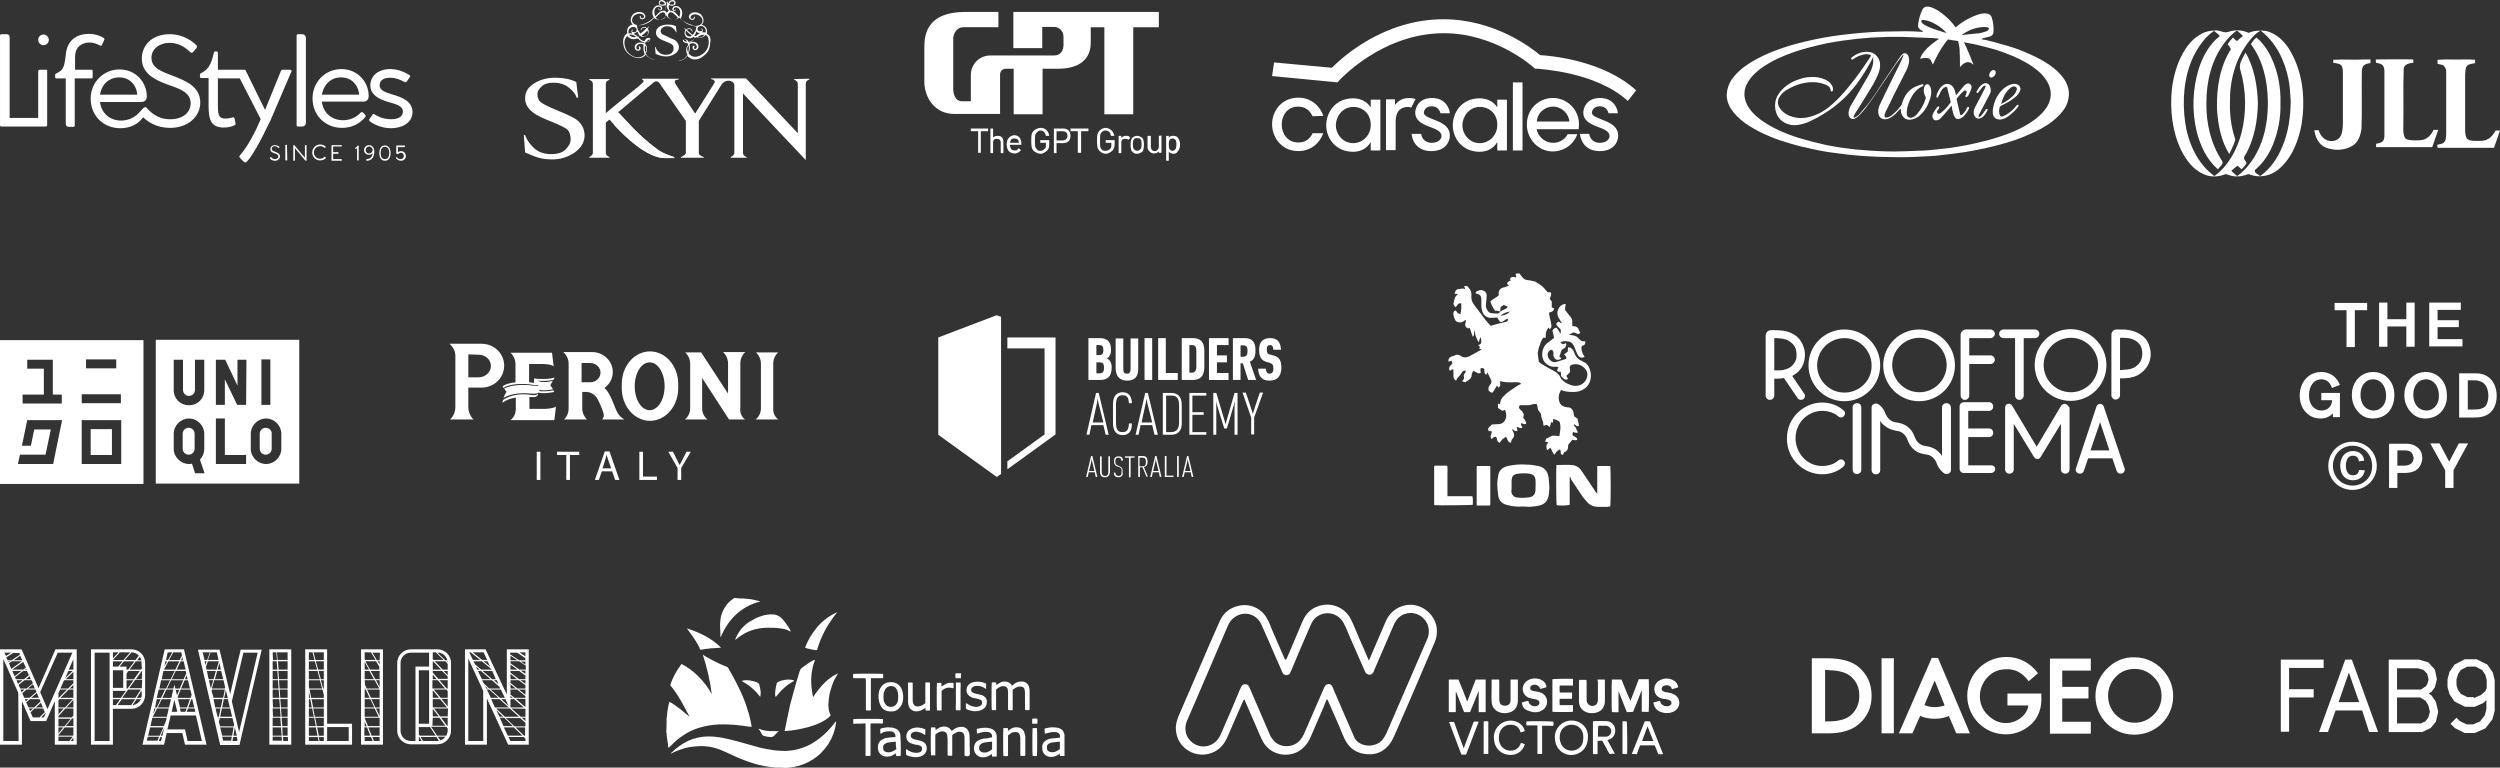 <svg xmlns="http://www.w3.org/2000/svg" viewBox="0 0 752.7 231.1" enable-background="new 0 0 752.7 231.1"><rect x="0" y="0" width="752.7" height="231.1" fill="#333333" stroke="none"/><style type="text/css">.st0{fill:#FFFFFF;}</style><path class="st0" d="M213.5 10.7c-.3-.3-.5-.5-.7-.6.1-.2.1-.4.1-.6 0-.5-.2-1.3-.9-1.7-.2-.1-.5-.3-.8-.3.2-.2.4-.4.5-.7.1-.2.1-.4.1-.7 0-.8-.4-1.4-.8-1.8-.5-.4-1.2-.6-1.8-.6-1.1 0-1.8.7-1.8 1.3s.6 1 1 1 .8-.3.8-.7c0-.3-.2-.3-.2-.3-.1 0-.1.2-.1.3.1.2-.3.4-.5.4-.3 0-.5-.3-.5-.5s.2-.5.5-.7c.2-.1.5-.2.8-.2.8 0 2.3.6 2.3 2 0 .7-.5 1.1-1 1.3s-1 .2-1.2.2c-.5 0-1.1-.1-1.9-.4-.8-.3-1.6-.9-2.5-1.8.3-.4.5-1 .5-1.7s-.3-1.4-.8-1.7c-.3-.3-.7-.4-1.1-.4-.8 0-1.1.7-1.1.9s.2.6.6.6c.4 0 .5-.3.6-.5 0-.1-.1-.2-.1-.1s-.2.4-.4.4-.3-.2-.3-.3c0-.4.3-.6.7-.6.6 0 1.3.5 1.3 1.6 0 .4-.1.9-.3 1.3l-.3-.3c-.6-.8-1.2-1.6-2.2-1.6h-.2s-.3-.2-.4-.6c-.1-.3-.1-.7 0-1.1.4.2 1.1.4 1.7 0 .7-.5.2-1.5-.5-1.5-.6 0-1.2.3-1.4 1-.1-.2-.3-.4-.3-.7-.1.3-.2.5-.3.7-.3-.7-.9-1-1.4-1-.8 0-1.2 1-.5 1.5.6.4 1.3.2 1.7 0 .1.4.1.8 0 1.1s-.4.5-.4.6h-.2c-1 0-1.6.8-2.2 1.4l-.3.3c-.2-.4-.3-.8-.3-1.3 0-1.1.7-1.6 1.3-1.6.3 0 .7.2.7.6 0 .1-.1.3-.3.3-.3 0-.4-.3-.4-.4-.1-.1-.2-.1-.1.1 0 .2.2.5.6.5.4 0 .6-.4.6-.6s-.2-.9-1.1-.9c-.4 0-.8.1-1.1.4-.4.4-.8 1-.8 1.7 0 .6.2 1.2.5 1.7-.8 1-1.7 1.5-2.5 1.8-.7.3-1.4.4-1.9.4-.2 0-.7 0-1.2-.2s-1-.6-1-1.3c0-1.4 1.4-2 2.3-2 .3 0 .6.1.8.2.3.2.5.5.5.7 0 .3-.3.5-.5.5s-.6-.2-.5-.4c0-.1.1-.3-.1-.3 0 0-.2 0-.2.3 0 .5.4.7.8.7s.9-.3.9-.9-.7-1.3-1.8-1.3c-.6 0-1.3.2-1.8.6-.4.4-.8 1-.8 1.8 0 .3.1.5.1.7.1.3.3.5.5.7-.3 0-.6.2-.8.3-.7.4-.9 1.2-.9 1.7 0 .2 0 .4.1.6-.1.1-.4.2-.7.6-.3.4-.6 1-.6 2 0 .7.2 1.7.6 2.4.4.7 1 1.3 1.7 1.7.7.4 1.4.8 2.3.8 1.4 0 2.1-.8 2.2-1.1.1.2.3.4.5.6.5.4 1.4.9 2.1 1l-.1-.1c-.1 0-.9-.2-1.6-.7-.5-.4-.8-.9-.9-1.1.2-.3.4-.8.4-1.4 0-.6-.2-1.1-.6-1.5l.1-.3s.1-.2.1-.3c.3 0 .6-.1.9-.2.3-.2.5-.4.5-.6 0-.3-.2-.4-.5-.4-.5 0-.8.3-1 .5l-.3.5c-.2 0-.5-.1-.8-.3-.5-.3-.9-.8-1.1-1.1.2-.1.4-.2.5-.3.2.1.3.3.5.3.2.1.5.1.7.1.8 0 1.5-.6 1.5-1.6 0-.4-.1-.7-.3-.9l.4-.5-.1-.1-.5.5c-.3-.3-.6-.4-.9-.4-.2 0-.5.1-.7.3s-.3.4-.3.6c0 .1.1.2.2 0 0-.1.1-.3.2-.4.2-.2.4-.3.6-.3.2 0 .5.1.7.3-.3.2-.6.5-.9.8-.2.2-.5.4-.9.7-.1-.1-.2-.2-.2-.3-.3-.4-.7-1-.7-1.3v-.1c0-.3-.1-.6-.3-.8.4 0 .8 0 1.2-.1 1.9-.4 3.4-1.6 3.5-1.8.1-.1.3-.2.4-.4.4.3.9.6 1.6.6 1.2 0 2-.6 2.3-1.3.3.7 1.1 1.3 2.3 1.3.6 0 1.2-.2 1.6-.6.2.1.3.3.4.4.2.1 1.6 1.4 3.5 1.8.6.5 1 .5 1.4.5-.2.2-.3.5-.3.8v.1c0 .3-.4.9-.7 1.3-.1.1-.2.2-.2.3-.4-.2-.7-.5-.9-.7-.3-.2-.6-.5-.9-.8.2-.2.5-.3.7-.3s.4.1.6.3c.1.1.2.3.2.4 0 .2.2.1.2 0 0-.2-.1-.5-.3-.6-.2-.2-.5-.3-.7-.3-.3 0-.6.1-.9.4l-.5-.5-.1.1.4.5c-.2.2-.3.5-.3.9 0 .9.7 1.6 1.5 1.6.2 0 .5 0 .7-.1s.3-.2.5-.3l.5.3c-.2.2-.6.7-1.1 1.1-.3.2-.7.2-.8.3-.1-.2-.2-.4-.3-.5-.1-.2-.4-.5-1-.5-.3 0-.5.2-.5.4s.2.5.5.6.6.2.9.2l.1.3s.1.2.1.3c-.4.3-.6.8-.6 1.5 0 .6.2 1.1.4 1.4-.1.2-.4.7-.9 1.1-.7.5-1.5.7-1.6.7 0 0-.1 0-.1.1.8-.1 1.7-.6 2.1-1 .2-.2.4-.4.5-.6.1.3.9 1.1 2.2 1.1.9 0 1.6-.3 2.3-.8s1.3-1.1 1.7-1.7c.4-.7.6-1.7.6-2.4.3-1.2 0-1.9-.3-2.3zm-11-10.3c.2 0 .5.2.5.5 0 .4-.4.6-.9.5-.2 0-.4-.1-.6-.2.2-.7.8-.8 1-.8zm-3 1c-.5.1-.9-.2-.9-.5s.3-.5.5-.5.8.1 1.1.8c-.3.1-.5.2-.7.2zm-4.3 10.6c.2-.1.3-.1.4-.1.2 0 .2.3-.1.5-.2.2-.5.2-.9.2.2-.3.4-.5.6-.6zm-.3-2.8c.1.2.2.4.2.6 0 .7-.5 1.2-1.1 1.2-.3 0-.6-.1-.8-.3.6-.4 1.2-.9 1.7-1.5zm-.7 4.5c.4.4.4.9.4 1.1 0 .2-.1.6-.3 1-.1-.3-.2-.8-.2-1.4 0-.1.1-.4.1-.7zm-1.8-1.8c.2.2.5.5 1 .7.2.1.5.2.7.2-.1.2-.1.3-.1.3-.3-.2-.7-.3-1.2-.3-1.1 0-1.7.7-1.7 1.4 0 .3.1.6.3.8s.5.3.7.3c.5 0 .8-.4.8-.8s-.5-.7-.6-.5.1.2.1.4c0 .1.1.2 0 .4-.2.2-.5.2-.7-.1-.1-.1-.1-.3-.1-.4 0-.5.4-1.1 1.3-1.1.2 0 .4 0 .5.1.1 0 .3.1.4.2-.1.2-.1.6-.1 1.1 0 .8.4 1.6.4 1.7-.2.3-.5.6-1 .8-.3.1-.6.2-1 .2-1 0-2.2-.6-3.1-1.6-.6-.7-1-1.8-1-2.8 0-.5.1-1 .4-1.5.1-.2.3-.4.5-.5.5.6 1.2.9 1.9.9.3 0 .7-.1 1-.2.3 0 .6.2.6.3zm-3-1.4l.4-.1c.7 0 1.2.3 1.7.7-.2.1-.4.1-.6.1-.3 0-.6-.1-.8-.2-.3-.1-.5-.3-.7-.5zm2.5-1c0 .1 0 .1.1.2.1.3.3.7.6 1.1-.2.1-.4.2-.5.3-.2-.2-.5-.5-1-.7-.5-.3-1-.4-1.3-.4-.2 0-.4 0-.5.1 0-.2-.1-.3-.1-.4 0-.9.7-1.6 1.5-1.6.3 0 .5.1.6.2.3.2.4.5.4.7s-.1.4-.2.5c-.2.2-.4.2-.6.2-.3 0-.4-.1-.5-.1-.1-.1-.1-.2-.1-.2 0-.1 0-.2.1-.2 0 0 .2 0 .2-.2 0 0 0-.1-.1-.1s-.4.2-.4.6c0 .2.1.4.3.6.2.1.4.2.5.2.1-.4.7-.5 1-.8zm8-3.9c-.3.1-.6.3-1.1.3-.6 0-1.1-.2-1.4-.6.5-.5 1-1 1.4-1.3.3-.2.6-.3.8-.3s.4.1.5.2c.2.2.3.5.3.8.1.2 0 .6-.5.9zm.9-1.7c-.2-.4-.5-.6-.8-.7.1-.1.6-.4.6-1.4 0-.2 0-.4-.1-.6.1-.2.2-.3.2-.5 0 .1.1.3.2.5l-.1.6c0 1 .5 1.3.6 1.4-.1.1-.5.3-.6.7zm2 2c-.5 0-.8-.2-1.1-.3-.5-.3-.6-.7-.6-.9 0-.3.1-.5.3-.8.1-.1.3-.2.5-.2s.5 0 .8.3c.5.4 1 .9 1.4 1.3-.2.4-.7.6-1.3.6zm4.7 5.1c-.5 0-1.1-.5-1.1-1.2 0-.2.1-.4.2-.6.5.6 1.1 1.1 1.7 1.5-.2.2-.5.3-.8.3zm-1.5 1.3c-.2-.2-.3-.4-.1-.5.1 0 .2 0 .4.1s.4.3.5.6c-.2.1-.6 0-.8-.2zm3-1.5c.3-.3.5-.8.6-1.1 0-.1 0-.2.1-.2.3.4.9.5 1.1.5.1 0 .3 0 .5-.2.2-.1.3-.4.3-.6 0-.4-.3-.6-.4-.6-.1 0-.1.1-.1.1 0 .1.1.1.2.2l.1.2s0 .2-.1.2-.2.1-.5.1c-.2 0-.4 0-.6-.2-.1-.2-.2-.4-.2-.5 0-.2.1-.5.4-.7.2-.1.4-.2.6-.2.8 0 1.5.7 1.5 1.6 0 .1 0 .3-.1.4l-.5-.1c-.3 0-.8.1-1.3.4-.4.2-.8.5-1 .7-.2.1-.4 0-.6 0zm3.1-.3c-.1.2-.4.4-.7.6-.2.1-.5.2-.8.2-.2 0-.4 0-.6-.1.5-.4 1.1-.7 1.7-.7.2-.1.3-.1.4 0zm-4.9 5.3c-.2-.4-.3-.8-.3-1s0-.7.4-1.1c.1.3.1.6.1.8 0 .5-.1 1-.2 1.3zm5.2-.3c-.9 1-2.1 1.6-3.1 1.6-.4 0-.7-.1-1-.2-.4-.2-.7-.5-1-.8 0-.1.4-.9.4-1.7 0-.5-.1-.8-.1-1.1l.4-.2c.1 0 .3-.1.5-.1.9 0 1.3.6 1.3 1.1 0 .2-.1.3-.1.4-.2.3-.5.3-.7.1-.1-.1-.1-.3 0-.4.1-.1.2-.2.1-.4s-.6 0-.6.5.4.8.8.8c.2 0 .5-.1.7-.3s.3-.5.3-.8c0-.7-.6-1.4-1.7-1.4-.4 0-.8.1-1.2.3l-.1-.3c.2 0 .5-.1.7-.2.4-.2.8-.5 1-.7.1-.1.3-.3.6-.5.3.1.7.2 1 .2.7 0 1.4-.3 1.9-.9.2.1.3.3.5.5.3.5.4 1.1.4 1.5 0 1.3-.4 2.3-1 3zm-9.3-3.5c-.4-.2-1-.4-1.8-.8-.9-.4-1.5-.7-1.9-.9-.3-.2-.5-.6-.5-1s.2-.6.5-.9c.3-.3.8-.5 1.4-.5.7 0 1.4.2 1.8.6.5.4.8.7.9 1.2h.2l-.2-1.8c-.7-.4-1.5-.5-2.5-.5-.9 0-1.7.2-2.4.6-.7.4-1.1 1-1.1 1.8 0 .6.2 1 .6 1.4.4.4 1 .8 1.9 1.1 1.2.5 2 .8 2.3 1.1.4.2.5.7.5 1.3 0 .5-.2.8-.5 1.2-.4.4-1 .6-1.8.6s-1.5-.2-2-.7c-.5-.4-.9-.9-1.1-1.6l-.2-.1.2 2.1c.6.3 1.2.5 1.6.6.4.1 1 .2 1.6.2 1 0 1.8-.3 2.6-.8s1.2-1.2 1.2-2c0-.6-.2-1.1-.5-1.4-.1-.3-.5-.6-.8-.8z"/><path id="SVGID_1_" class="st0" d="M243.7 23.7v.2c-.7.3-1.1.6-1.1 1.3v23c-1.4-1.5-3-3.2-4.7-5-1.8-1.8-4.6-4.9-8.6-9.1-4-4.3-5.6-5.9-5.6-6v17.9c0 .7.4 1 1.1 1.3v.2h-4.8v-.2c.7-.4 1.1-.7 1.1-1.3v-20.3c0-.2-.1-.6-.4-.9l-.1-.1c-.3-.2-.7-.4-1.3-.4-1.1 0-1.7.7-2 1.1l-.2.3-6.7 10.7v9.6c0 .6.5.9 1.5 1.3v.2h-6.9v-.2c1-.5 1.5-.8 1.5-1.3v-9.6l-7.7-11c-.2-.3-.5-.9-1.2-.9-.5 0-.8.3-1.5.9l-1.1.9-8.9 7.5c1.4 1.3 5.5 6.5 11.7 11.1 1.8 1.4 5.2 2.4 5.2 2.4v.3h-2.8c-7.1 0-16.5-11.4-16.5-11.4l-.2-.2-.5.4-.6.5v9.1c0 .7.4.9 1.1 1.3v.2h-6.1v-.2c.7-.4 1.1-.7 1.1-1.3v-20.7c0-.7-.4-1-1.1-1.3v-.2h6.1v.2c-.8.4-1.1.6-1.1 1.3v8.8c.1-.1.2-.1.2-.2 2.4-2.1 7-5.7 9.8-8 .8-.7 1.2-1.1 1.3-1.2.2-.4 0-.6-.4-.8v-.2h11.1v.2c-.7.1-1 .2-1.2.4-.1.2 0 .7.5 1.5l5.6 8.4 5.6-8.9c.5-.8.4-1.2-.8-1.5v-.2h10.5l15.6 16.5v-14.8c0-.7-.4-1-1.1-1.3v-.2l4.6-.1z"/><path class="st0" d="M174.8 37.2c.7.9 1.2 2.1 1.2 3.6 0 2.1-1.1 3.8-3.1 5.2-2 1.3-4.1 2-6.6 2-1.6 0-3-.2-4.1-.5s-2.5-.9-4.1-1.6l-.4-5.3.4.1c.6 1.6 1.5 2.8 2.8 4 1.3 1.1 2.9 1.7 5 1.7s3.6-.5 4.5-1.5 1.4-1.8 1.4-3c0-1.5-.5-2.7-1.4-3.2-.9-.6-2.9-1.5-5.9-2.7-2.2-.9-3.8-1.8-4.8-2.8s-1.6-2.2-1.6-3.6c0-2 1-3.5 2.9-4.6 1.8-1.1 3.9-1.6 6.2-1.6 2.4 0 4.6.4 6.3 1.3l.6 4.7h-.5c-.3-1.1-1.1-2-2.3-3s-2.8-1.5-4.7-1.5c-1.6 0-2.8.4-3.6 1.2-.8.8-1.2 1.4-1.2 2.3 0 1 .4 2 1.2 2.5.8.6 2.3 1.3 4.7 2.3 2 .8 3.5 1.5 4.5 2s1.9 1.1 2.6 2zm11.3-3.4c1.4 1.3 5.5 6.5 11.7 11.1 1.8 1.4 5.2 2.4 5.2 2.4v.3h-2.8c-5.5 0-12.4-6.8-15.2-9.9-.8-.9 1.1-3.9 1.1-3.9zm165.8 9.6c0-1 .2-1.7 1.1-1.7 1 0 1.2.8 1.2 1.7 0 1-.2 2-1.2 2s-1.1-1-1.1-2m0-1.9v-.6h-.8v7.5h.8v-2.7c.4.4 1 .6 1.4.6.6 0 1-.2 1.2-.6.6-.6.8-1.4.8-2.2 0-.6-.2-1.6-.8-2.2-.2-.2-.6-.4-1.2-.4-.5 0-1.1 0-1.4.6zm-3-.6v3.2c0 .8-.6 1.4-1.2 1.4-.8 0-1.2-.6-1.2-1.4v-3.2h-1v3.3c0 .6.2 1.1.6 1.4.4.4.8.6 1.4.6.5 0 1-.2 1.4-.6v.4h.8v-5.2l-.8.1zm-7.4 4.1c-.4-.4-.4-1-.4-1.6s0-1.2.4-1.6c.2-.2.6-.2.8-.2.4 0 .8 0 1 .2.4.4.4 1 .4 1.6s0 1.2-.4 1.6c-.2.2-.6.4-1 .4-.2 0-.5-.1-.8-.4zm-.6-3.5c-.5.6-.5 1.4-.5 2 0 .8 0 1.6.5 2.2.5.4.8.6 1.4.6.5 0 1.1-.2 1.6-.6.5-.6.5-1.4.5-2.2 0-.6 0-1.4-.5-2-.5-.4-1.1-.6-1.6-.6s-.9.2-1.4.6zm-1.9-.6c-.5 0-1 .2-1.4.6v-.6h-.8v5.2h.8v-3.2c0-.8.4-1.1 1.2-1.1.4 0 .6 0 .8.2v.2l.8-.8h-.2c-.3-.5-.6-.5-1.2-.5zm-7.9-1.6c-.8.8-.8 1.4-.8 3s0 2.4.8 3.2c.4.4 1.2.8 1.8.8.8 0 1.5-.5 2.1-1 .4-.5.6-1.1.6-2v-1.1h-2.7v.8h1.7v.6c0 .6 0 1-.4 1.2-.2.4-.8.6-1.4.6-.5 0-.8 0-1.2-.5-.4-.4-.4-1-.4-2.6 0-1.4 0-2 .4-2.4s.8-.6 1.2-.6c1 0 1.5.6 1.7 1.6h1c-.2-1.4-1.4-2.4-2.7-2.4-.5 0-1.4.4-1.7.8zm-8.8-.6v.8h2.2v6.5h1v-6.5h2.2v-.8h-5.4zm-2.5.8c1 0 1.6.4 1.6 1.4 0 .8-.6 1.4-1.6 1.4h-1.7v-2.7c.1-.1 1.7-.1 1.7-.1zm-2.5-.8v7.4h.8v-3h2c1.4 0 2.2-.8 2.2-2.2s-.8-2.2-2.2-2.2h-2.8zm-6 .6c-.8.8-.8 1.4-.8 3s0 2.4.8 3.2c.6.4 1.2.8 2 .8s1.4-.5 2-1c.5-.5.6-1.1.6-2v-1.1h-2.7v.8h1.7v.6c0 .6 0 1-.4 1.2-.2.4-.8.6-1.2.6-.5 0-1 0-1.1-.5-.6-.4-.6-1-.6-2.6 0-1.4 0-2 .6-2.4.2-.4.6-.6 1.1-.6.8 0 1.4.6 1.6 1.6h1c-.2-1.4-1.1-2.4-2.6-2.4-.8 0-1.4.4-2 .8zm-6.9 2.9c0-.4.6-.5 1-.5.6 0 1 .2 1.2.5 0 .2.2.5.2.8h-2.6c-.1-.3-.1-.5.2-.8zm-1.3 1.2c0 1.8.8 2.8 2.4 2.8 1 0 1.4-.5 1.7-.8l.2-.2-.6-.5h-.2c-.4.5-.5.6-1.1.6-1 0-1.4-.6-1.4-1.7h3.4v-.5c0-1.4-.8-2.4-2.2-2.4-1.3.2-2.2 1.1-2.2 2.7zm-4.9-4.7v7.4h.8v-3.2c0-.8.4-1.1 1.1-1.1.8 0 1.2.4 1.2 1.1v3.2h.8v-3.2c0-1.4-.5-2-1.7-2-.6 0-1 .2-1.4.4v-2.6h-.8zm-5.9 0v.8h2.2v6.5h.8v-6.5h2.2v-.8h-5.2zm0-16.1c0-3.3 2.6-5.9 5.9-5.9h19.2c2 0 2.8-1.6 2.8-3.2v-2.4c0-2-1.6-3-2.8-3h-3.6v6.4h-8.7v-10.9h43.8v4.6h-7.7v26.2h-8.7v-26.2h-4.1v4.6c0 4.9-3.2 7.9-9.9 7.9h-4.6v13.7h-8.7v-13.7h-2.4c-1 0-1.7.8-1.7 1.7v11.9h-13.9c-5.7 0-8.9-4.9-8.9-9.7v-10.5c0-4.2 1.2-10.5 12.3-10.5h10v4.6h-10.5c-2.4 0-3.1 2.4-3.1 3.4v15.3c0 1 .4 3.6 2.7 3.6h2.6v-7.9zm-210.9 24.7c.1-.1.1-.1.2 0 .2.2.5.6 1.2.6s1-.4 1-.8c0-.6-.6-.8-1.1-.9-.8-.3-1.3-.6-1.3-1.3 0-.6.5-1.2 1.4-1.2.7 0 1.2.4 1.3.5.1.1.1.1 0 .2l-.1.1s-.1.1-.2 0c-.2-.1-.5-.5-1.1-.5-.5 0-.9.3-.9.8s.4.7 1.1.9c.7.3 1.4.6 1.4 1.4 0 .7-.6 1.3-1.5 1.3s-1.4-.5-1.5-.7c0 0-.1-.1 0-.1l.1-.3zm5-3.7l.1 4.6s0 .1-.1.1h-.4s-.1 0-.1-.1v-4.5s0-.1.1-.1h.4zm5.9.1v4.6s0 .1-.1.1h-.1c-.1 0-.2-.1-.3-.2l-3-3.6v3.7s0 .1-.1.1h-.3s-.1 0-.1-.1v-4.5s0-.1.1-.1h.2s.1 0 .1.1l3.1 3.7v-3.7s0-.1.1-.1h.4zm5.8 3.9c-.4.4-1 .7-1.7.7-1.3 0-2.4-1-2.4-2.4 0-1.3 1.1-2.4 2.4-2.4.7 0 1.3.3 1.7.7.1.1.1.1 0 .1l-.3.2h-.1c-.2-.2-.7-.5-1.3-.5-1.2 0-1.9 1-1.9 1.9s.7 1.9 1.9 1.9c.6 0 1-.3 1.3-.6 0 0 .1-.1.1 0l.3.2v.2zm2.2-3.5v1.7h1.5c.1 0 .1 0 .1.1v.3c0 .1 0 .1-.1.1h-1.5v1.6h2.5c.1 0 .1 0 .1.1v.3c0 .1 0 .1-.1.1h-2.9s-.1 0-.1-.1v-4.5s0-.1.1-.1h2.9c.1 0 .1 0 .1.1v.2c0 .1 0 .1-.1.1h-2.5zm7.7-.3v4.4s0 .1-.1.1h-.3c-.1 0-.1 0-.1-.1v-3.5l-.5.1h-.1v-.2s0-.1.1-.1c.3-.1.5-.4.6-.6h.1l.3-.1zm1.6 1.4c0-.8.6-1.5 1.5-1.5 1 0 1.6.8 1.6 2 0 1.4-.7 2.7-2.3 2.7-.1 0-.1 0-.1-.1v-.3s0-.1.1-.1c1.4 0 1.8-1.2 1.8-1.9-.2.4-.6.6-1.1.6-.9 0-1.5-.6-1.5-1.4zm.5 0c0 .6.4 1 1 1s1.1-.5 1.1-1c0-.6-.5-1.1-1-1.1-.7 0-1.1.5-1.1 1.1zm4.1.9c0-1.3.5-2.3 1.7-2.3s1.7 1.1 1.7 2.3c0 1.3-.5 2.3-1.7 2.3s-1.7-1.1-1.7-2.3zm3 0c0-1-.3-1.9-1.3-1.9s-1.3.9-1.3 1.9.3 1.8 1.3 1.8 1.3-.9 1.3-1.8zm3.6-.6c.8 0 1.4.7 1.4 1.5s-.6 1.4-1.5 1.4c-.6 0-1.1-.3-1.5-.8v-.1l.2-.2h.1c.2.4.6.6 1.1.6.6 0 1-.5 1-.9 0-.6-.4-1-.9-1-.4 0-.6.2-.9.4l-.4-.1s-.1 0-.1-.1v-2.3c0-.1 0-.1.1-.1h2.4c.1 0 .1 0 .1.1v.3c0 .1 0 .1-.1.1h-2v1.6c.2-.3.6-.4 1-.4zm-68.8-22.7c-3.8-1.4-6.4-2.5-6.4-5.4 0-2.6 2.3-4.5 5.5-4.5 3.3 0 5.3 2 6.2 2.8.3.3.7.2.9-.1l1-1.2c.2-.3.1-.6-.2-.9-.8-.8-3.6-3.2-7.9-3.2-5.7 0-8.4 3.7-8.4 7.3 0 4.1 3.1 6.2 7.9 7.9 3 1.1 6.8 2.1 6.8 5.6 0 2.5-2 4.8-6.2 4.8-4 0-6.1-2.4-7.1-3.5-.3-.2-.6-.2-.9.1l-1.4 1.5c-1.3 1.4-3.2 2.3-5.3 2.3-3.5 0-6-2.3-6.4-5.6h12.4c1 0 1.7-.5 1.7-1.7 0-4.2-3.3-8.1-8.2-8.1s-8.7 3.9-8.7 8.8c0 5.2 3.9 8.9 8.9 8.9 3 0 5.4-1.2 6.9-3.3 1.3 1.3 4 3.2 8.1 3.2 5.4 0 9.1-3.4 9.1-7.6 0-4.7-4.1-6.5-8.3-8.1zm-16.1.5c3.7 0 5.4 3.1 5.4 5.2h-11.2c.4-2.8 2.5-5.2 5.8-5.2zm51.4-2.3h-2.2c-.3 0-.4.1-.5.3l-4.8 11.8-5.8-11.8c0-.2-.2-.3-.4-.3h-8v-5.1c0-.2-.1-.4-.3-.4h-.6c-.1 0-.2.1-.3.3-.9 4.1-1.9 5.2-4 6.3-.2.1-.2.3-.2.5v.5c0 .3.2.4.5.4h2.1v8.5c0 4.3.9 6.4 4.6 6.4 1.3 0 2.5-.3 3.2-.7.2-.1.4-.3.3-.6l-.3-1.5c-.1-.3-.3-.3-.7-.2-.6.1-1.1.3-2.1.3-2.1 0-2.2-1.5-2.2-4.1v-8.1c.1.1.4.1.7.1h5.9l6.3 12.3c-1.7 4-4 8.3-6.2 10.8-.3.3-.3.6 0 .9l1.1 1.1c.2.2.5.3.8.1 1.8-1.9 4.1-6 7.3-12.7l6.3-14.7c0-.2-.2-.4-.5-.4zm3.7-10.7h-1.3c-.2 0-.4.2-.4.4v27c0 .2.2.4.4.4h1.2c.7 0 1.2-.4 1.2-1.2v-25.6c-.1-.6-.5-1-1.1-1zm11.8 10.5c-4.9 0-8.7 3.9-8.7 8.8 0 5.2 3.9 8.9 8.9 8.9 3 0 5.4-1.3 7-3.3.2-.2.1-.4-.1-.7l-.6-.6c-.3-.2-.4-.2-.7 0-1.3 1.4-3.2 2.3-5.3 2.3-3.5 0-6-2.3-6.4-5.6h12.4c1 0 1.7-.5 1.7-1.7 0-4.2-3.3-8.1-8.2-8.1zm-5.9 7.7c.5-2.8 2.5-5.2 5.8-5.2 3.7 0 5.4 3.1 5.4 5.2h-11.2zm21.1-.1c-1.8-.6-3.7-1.1-3.7-2.7 0-.8.4-2.3 3.1-2.3 1.6 0 3 .5 4.4 1.3.3.1.5.1.7-.2l.9-1.3c.2-.3.1-.5-.3-.7-1.2-.7-3-1.7-5.6-1.7-3.9 0-6 2.3-6 4.9s2.2 4.1 5.4 5c2.5.7 4.4 1.2 4.4 2.9 0 1.2-.9 2.3-3.6 2.3s-4.5-1.2-5-1.5c-.3-.2-.4-.1-.6.2l-.9 1.3c-.1.2 0 .4.1.6.9.7 3.4 2.1 6.3 2.1 4 0 6.6-2 6.6-4.8 0-3.3-3.1-4.5-6.2-5.4zm-95.4-4.8h5c.2 0 .3-.1.3-.4v-1.8c0-.3-.1-.4-.3-.4h-5v-3.8c0-3.7 2.8-4.4 4.3-4.4 1.6 0 2.6.6 3.2.9.3.1.5.1.6-.2l.7-1.5c.1-.2 0-.5-.2-.6-1.2-.7-2.6-1.2-4.4-1.2-3.9 0-6.7 2.1-7 6.4-.5 4.2-.9 4.5-3 5.6-.2.1-.2.3-.2.5v.5c0 .1 0 .2.1.3.1.1.2.1.3.1h2.8v13.6c0 .6.3 1 .9 1h1.4c.3 0 .4-.2.4-.5v-14.1h.1zm-8.8-2.6h-1.8c-.3 0-.5.2-.5.5v14h-8.6v-24.3c0-.6-.3-.9-1-.9h-1.5c-.2 0-.4.2-.4.4v26.9c0 .3.1.5.4.5h13.4c.3 0 .4-.2.4-.5v-16.2c.1-.3-.1-.4-.4-.4zm-.7-10.6c-.9 0-1.6.7-1.6 1.6s.7 1.6 1.6 1.6c.9 0 1.6-.7 1.6-1.6s-.8-1.6-1.6-1.6zM490.1 30.4c-9.7-8.9-26.9-9.6-27.1-9.7h-.8l-.6-.5c-.1-.1-11.3-10.2-26.9-10.2-18.5 0-31.1 13.9-31.3 14l-.7.8-19.7-1.9.6-4.1 17.4 1.6c3.1-3.1 15.6-14.6 33.6-14.6 15.3 0 26.5 8.6 29.1 10.8 3.6.2 19.2 1.7 28.9 10.6l-2.5 3.2zm-94.9 4.6c-.5-1-1.6-2.9-4.3-2.9-3.7 0-5 3.1-5 5.4 0 2.7 1.7 5.4 5 5.4 2.2 0 3.6-1.2 4.3-2.8h3.2c-1.2 3.4-4.1 5.4-7.5 5.4-5 0-7.9-4.1-7.9-8.1 0-4.1 3-8 7.9-8 4.3 0 6.9 3.2 7.5 5.5l-3.2.1zm17.5 10.3v-2.4h-.1c-1.1 1.9-3.1 2.8-5.2 2.8-5.2 0-8.1-4-8.1-8 0-3.7 2.6-8.1 8.1-8.1 2.1 0 4.1.9 5.2 2.6h.1v-2.2h2.9v15.3h-2.9zm-5.2-13.1c-3.5 0-5.3 3.1-5.3 5.5 0 2.8 2.2 5.4 5.2 5.4s5.3-2.5 5.3-5.4c.1-3.3-2.3-5.5-5.2-5.5zm43.3 13.1v-2.4h-.1c-1.1 1.9-3.1 2.8-5.2 2.8-5.2 0-8.1-4-8.1-8 0-3.7 2.6-8.1 8.1-8.1 2.1 0 4.1.9 5.2 2.6h.1v-2.2h2.9v15.3h-2.9zm-5.2-13.1c-3.5 0-5.3 3.1-5.3 5.5 0 2.8 2.2 5.4 5.2 5.4s5.3-2.5 5.3-5.4c.1-3.3-2.3-5.5-5.2-5.5zM458.4 45.3h-2.9v-20.5h2.9v20.5zm4.2-6.5c.7 3 3.1 4.2 5 4.2 2.1 0 3.7-1.2 4.4-2.6h2.9c-1.5 4-5 5.2-7.4 5.2-4.3 0-7.8-3.7-7.8-8.1 0-4.6 3.5-8 7.9-8 4.1 0 7.8 3.4 7.8 7.9 0 .5-.1 1.3-.1 1.5h-12.7v-.1zm9.9-2.2c-.1-2.2-2.2-4.5-4.9-4.5-2.8 0-4.8 2.2-4.9 4.5h9.8zm6.8-2.7c0-.6.5-1.9 2.4-1.9s2.5 1.6 2.6 2.1h2.8c0-1.2-1.2-4.6-5.3-4.6s-5 2.9-5.1 4.2c-.2 5 8 4.1 7.9 7.3 0 .6-.6 2-3 2-2.3 0-3.1-1.9-3.1-2.7h-2.8c.1 1.5 1.2 5.2 5.9 5.2s5.6-3.3 5.6-4.5c.2-5.1-8-4.8-7.9-7.1zm-50.6 0c0-.6.5-1.9 2.4-1.9s2.5 1.6 2.6 2.1h2.8c0-1.2-1.2-4.6-5.3-4.6s-5 2.9-5.1 4.2c-.2 5 8 4.1 7.9 7.3 0 .6-.6 2-3 2-2.3 0-3.1-1.9-3.1-2.7h-2.9c.1 1.5 1.2 5.2 5.9 5.2s5.6-3.3 5.6-4.5c.3-5.1-7.9-4.8-7.8-7.1zm-4.3-4.4c-2.8 0-3.8 1.4-4.4 2.1v-1.7h-2.7v15.3h2.9v-8.4c0-1.1 0-4.6 3.8-4.6.3 0 .6.1.9.2l1.3-2.6c-.6-.1-1.2-.3-1.8-.3zM596.6 11.8c.4.1.7.2 1.1.2 1.8.4 3.6.9 5.3 1.4 2.2.6 4.4 1.3 6.5 2.2 2.6 1.1 5.2 2.3 7.5 3.9 1.7 1.2 3.2 2.5 4.4 4.2.8 1.2 1.3 2.4 1.5 3.9.1 1.5-.2 3-.9 4.4-1 1.8-2.4 3.2-3.9 4.4-2.1 1.7-4.5 2.9-7 4-2.8 1.3-5.8 2.3-8.8 3.1-1.8.5-3.6.9-5.4 1.3-1.8.4-3.6.7-5.3 1-2.6.4-5.3.7-7.9 1-1.5.2-2.9.2-4.4.3-3.3.2-6.6.3-9.8.2-2.1 0-4.2-.1-6.4-.2-2.1-.1-4.2-.3-6.4-.5l-5.4-.7c-1.4-.2-2.7-.4-4.1-.7l-5.4-1.2c-1.9-.5-3.8-1.1-5.7-1.7-1.9-.6-3.7-1.4-5.5-2.2-1.8-.9-3.6-1.9-5.3-3.1-1.7-1.3-3.2-2.7-4.3-4.5-.8-1.3-1.2-2.8-1.1-4.3.1-1.5.6-2.8 1.3-4 1-1.5 2.3-2.8 3.7-3.9 2.4-1.8 5.1-3.2 7.9-4.4 2.5-1 5-1.9 7.6-2.6 1.9-.5 3.8-1 5.8-1.4 1.8-.4 3.6-.7 5.5-1s3.7-.5 5.6-.7c1.9-.2 3.8-.4 5.7-.5 1.6-.1 3.2-.2 4.8-.2 2 0 4-.1 5.9-.1 1.7 0 3.4.1 5.1.2.1 0 .1 0 .2-.1l-.3-.2c-.3-.2-.7-.5-.9-.7-.3-.3-.4-.7-.3-1.2.2-1.6.6-3.1 1.3-4.5.4-.8 1.1-1 1.9-.9 1 .2 1.8.6 2.7 1.1 1.8 1.2 3.3 2.5 4.7 4.2.2.3.5.6.7 1l.3-.3c1.4-1.2 2.9-2.1 4.6-2.9 1-.4 1.9-.8 3-1 .6-.1 1.1-.1 1.7 0 .7.2 1.1.6 1.3 1.2.4 1.4.6 2.9.5 4.3 0 .7-.4 1.2-1.1 1.4l-2 .5c-.4.2-.5.2-.5.3zm-12.8-.1c-.2 0-.3-.1-.4-.1-1-.1-1.9-.2-2.9-.2l-7.8-.3h-3c-1.1 0-2.3 0-3.4.1l-2.7.1c-2 .2-4.1.3-6.1.6-1.7.2-3.4.4-5.1.7-1.7.3-3.3.6-4.9 1-1.8.4-3.5.9-5.3 1.4-2.9.9-5.8 2-8.5 3.4-1.8 1-3.6 2.1-5.1 3.5-1.1 1-2 2.1-2.7 3.5-1 2.1-.9 4.2.2 6.3.7 1.3 1.6 2.3 2.7 3.3 1.7 1.5 3.7 2.7 5.7 3.7 2.3 1.2 4.8 2.1 7.3 2.9 2.7.8 5.5 1.5 8.2 2.1 1.6.3 3.2.6 4.7.8 1.8.2 3.5.5 5.3.6 1.9.2 3.8.3 5.7.4 1.6.1 3.2.1 4.8.1 2.2 0 4.5-.1 6.7-.2 1.3 0 2.5-.1 3.8-.2l5.7-.6c2-.3 4-.6 5.9-1 2-.4 4-.9 6-1.4 2.5-.7 5-1.5 7.4-2.5s4.8-2.3 6.9-3.9c1.4-1.1 2.6-2.3 3.5-3.8 1.2-2.1 1.4-4.3.4-6.6-.7-1.5-1.7-2.7-2.9-3.8-2.3-2-5-3.5-7.8-4.7-1.9-.8-3.8-1.5-5.8-2.1-1.5-.4-3-.8-4.6-1.2-1.2-.3-2.3-.5-3.5-.7l-.9-.2c1.1 2.3 2 4.5 2.9 6.8l-.4-.3c-.6-.5-1.2-.6-1.9-.4-.4.2-.8.4-1.1.7l-.7.7v-.3c0-1.6 0-3.2-.1-4.9 0-.8-.3-1.7-.4-2.5 0-.1-.2-.2-.3-.2-.8-.1-1.7-.2-2.6-.4-.2 0-.3 0-.4.2-.4.5-.9 1.1-1.2 1.6-1.2 1.7-2.1 3.5-3 5.4l-.2.3-.4-.9c-.2-.5-.5-.9-1.1-1-.4-.1-.8-.1-1.3 0-.3 0-.6.1-1 .2 0-.1 0-.2.1-.3.3-.8.7-1.4 1.2-2 1.1-1.3 2.4-2.3 3.8-3.3.1 0 .3-.2.6-.4zm2.2-1.8c0-.1-.1-.2-.2-.3-1.2-1.2-2.6-2.2-4.2-2.9-.8-.4-1.7-.6-2.6-.7-.5 0-.6.2-.5.6 0 .1.1.2.2.3.4.5 1 .7 1.5 1 1.4.7 2.9 1.1 4.4 1.6.5.2.9.3 1.4.4zm4.7.5c.1.1.2.1.3.1l5-.5c.7-.1 1.4-.4 2.1-.6.3-.1.5-.3.7-.6.1-.2 0-.4-.2-.5l-.3-.1c-.7-.1-1.3-.1-2 0-1.6.2-3 .7-4.4 1.5l-1.2.7zM564 17.1c-.2.3-.3.6-.5 1-1.3 2.5-2.8 4.9-4.5 7.2-2.8 3.7-6.2 6.8-10.3 9.2-1.6 1-3.2 1.8-4.9 2.5-1.2.4-2.4.7-3.7.7-2.4-.1-4.7-1.5-5.4-4-.6-2.2-.2-4.3 1.3-6.1 1.5-1.8 3.4-3 5.6-3.7 1.1-.4 2.3-.7 3.5-.7 1.5-.1 2.9.1 4.3.7.9.4 1.6.9 2.1 1.7.3.5.5 1.1.3 1.7 0 .2-.3.3-.5.2l-.1-.1c0-.8-.4-1.4-1.1-1.7-1-.5-2.1-.8-3.2-.9-3.2-.3-6.2.6-9 2.3-.7.4-1.3.9-1.8 1.6-1.1 1.4-1.1 2.8 0 4.2 1 1.2 2.2 1.9 3.7 2.3 1.3.4 2.7.4 4.1.2 1.6-.3 3.2-.9 4.6-1.7 1.4-.8 2.6-1.8 3.7-2.8 2.4-2.2 4.4-4.7 6.4-7.3 1.6-2.1 3.1-4.3 4.6-6.6.2-.3.2-.3-.2-.5-.7-.3-1.5-.2-2.2 0-.9.2-1.8.6-2.5 1.1-.1.1-.3.2-.5.3-.2.1-.3.1-.4-.1-.1-.2-.1-.3.1-.5 1.4-1.1 3-1.8 4.9-1.7 1.8.1 3.2 1.3 3.6 3.2.2 1.3-.1 2.5-.6 3.7-.8 1.9-1.8 3.6-2.9 5.3-1.3 2.1-2.6 4.3-4 6.4-.2.3-.3.6-.4.9v.3h.3c.5-.2.9-.5 1.3-.9l2.5-2.9c1.8-2.3 3.3-4.7 4.9-7.1l4.8-7.1c.2-.4.5-.7.8-1 .6-.6 1.3-.5 1.8.3.3.6.3 1.2.3 1.8-.1.9-.4 1.8-.8 2.6l-3.7 7.3c-.9 1.8-1.7 3.6-2.6 5.3l-.3.9v.3c0 .4.2.5.6.5.7-.1 1.2-.4 1.8-.9 1-.8 1.9-1.8 2.7-2.9.2-.2.2-.6.3-.9.8-2.4 2.3-4.1 4.6-4.9l1.2-.4c.3-.1.5 0 .5.2.1.2-.1.3-.3.4-2 .9-3.1 2.6-3.9 4.5-.4.9-.7 1.9-.8 3v1c.1.7.8 1.1 1.5.9.7-.2 1.3-.6 1.7-1.2 1.2-1.4 2-2.9 2.5-4.6v-.3c-.4-.7-.6-1.5-.6-2.3 0-.4.1-.8.3-1.1.3-.7 1.1-.7 1.5-.1.2.3.3.7.4 1.1.1.7.1 1.4-.1 2.1-.5 2.1-1.4 3.9-2.9 5.4-.7.7-1.5 1.3-2.5 1.5-1.3.4-2.6 0-3.2-1.2-.3-.5-.4-1.1-.4-1.7v-.3c-.1.1-.2.2-.3.2-.8.9-1.6 1.8-2.6 2.4-.5.3-1.1.6-1.7.6-1 .1-1.9-.5-2.1-1.5-.2-.9-.1-1.8.3-2.7l2.1-4.4 4-8.1c.4-.8.8-1.7 1.1-2.5v-.2l-.3.2-1.9 2.5-7.2 10.6c-1.2 1.7-2.4 3.4-3.9 4.9-.5.5-1 .9-1.6 1.1-.6.1-1.1-.1-1.4-.6-.3-.6-.3-1.3-.1-2 .2-.9.7-1.7 1.2-2.5l4.5-7.7c.6-1 1.1-2 1.4-3.2.2-.8.3-1.6.1-2.4.3 0 .2-.1.1-.3zm23.6 14.7c-.4.4-.7.8-1 1.2-.7.8-1.4 1.7-2.2 2.5-.3.4-.7.6-1.2.7-.6.2-1.5-.3-1.4-1.3.1-.7.5-1.3.9-1.9.2-.2.4-.5.5-.7l.1-.1c.2-.2.4-.2.5-.1.2.2 0 .4 0 .5-.1.3-.3.5-.5.7-.2.3-.1.6.1.8.2.2.5.2.8 0 .5-.4 1-.8 1.4-1.2.6-.6 1.1-1.3 1.6-1.9.1-.1.1-.3.1-.4l-1-4v-.1c-.2-.4-.4-.5-.8-.2-.6.3-.9.8-1.2 1.3-.2.5-.4.9-.7 1.4l-.1.3c-.1.1-.2.2-.3.1-.1 0-.2-.2-.2-.3l.1-.6c.4-1 .8-1.9 1.6-2.6 1.1-1 2.6-.8 3.4.4.4.6.6 1.3.7 1.9l.1.5c.1-.1.1-.2.2-.2l2-2.4c.2-.2.4-.5.7-.7.4-.3.9-.4 1.3-.1.4.2.5.6.5 1-.1.7-.4 1.3-.7 1.9-.1.3-.3.6-.5.8-.1.2-.3.3-.5.2-.2-.1-.2-.3-.1-.5l.3-.8c.1-.2 0-.5-.2-.6-.1-.1-.4-.1-.5 0-.4.3-.7.6-1 .9l-1.2 1.4c-.1.1-.1.2-.1.3l1 4.3c.1.6.3.6.8.2.6-.6 1-1.2 1.3-1.9.2-.3.3-.4.5-.3.2.1.2.3.1.6-.4.8-.9 1.4-1.4 2-.4.5-.9.8-1.5 1-.6.1-1.1 0-1.4-.6-.2-.4-.4-.9-.5-1.3-.2-.7-.3-1.4-.4-2.1zm14.6 4.2c-1.3 0-2.1-.7-2.2-1.9-.1-1 .1-1.9.4-2.9.4-1.4 1.1-2.7 2.1-3.8.8-.9 1.8-1.6 3-2 .6-.2 1.2-.2 1.8 0 .9.3 1.3 1.3.8 2.2-.4.8-1 1.4-1.7 1.9-1.2 1-2.6 1.7-4 2.4-.1.1-.3.2-.3.3-.2.7-.3 1.4-.1 2.1.1.3.2.7.5.8.2 0 .4 0 .6-.1.7-.3 1.4-.7 2-1.2.8-.6 1.5-1.3 2.1-2.1l.1-.1c.1 0 .3-.1.4 0 .1.1.1.2 0 .4-.2.3-.5.7-.8 1-.9 1-1.9 1.9-3.2 2.6-.4.1-1 .4-1.5.4zm.3-4.8h.2c1.1-.5 2.1-1.2 3-2 .7-.6 1.3-1.3 1.5-2.2.2-.5-.2-.9-.7-1-.5 0-.9.2-1.2.5-.7.5-1.1 1.1-1.6 1.8-.5.9-.9 1.9-1.2 2.9zm-3.1-4.1c0 .6-.2 1.1-.5 1.6l-3 5.7c-.1.2-.2.4-.2.6-.1.2.1.3.3.2s.5-.3.6-.5c.4-.5.8-1 1.2-1.6l.1-.2.4-.1c.1 0 .2.2.1.3-.1.3-.3.7-.5 1-.4.6-.8 1.1-1.4 1.4-1.2.6-2-.2-2.2-1.1-.2-.7 0-1.4.3-2l2.5-4.8c.3-.5.5-1 .7-1.5v-.3h-.4c-.2.1-.4.3-.5.4l-1.1 1.4-.2.3c-.1.1-.3.1-.4.1-.1 0-.1-.3-.1-.4.5-1 1.1-1.9 2.1-2.4.8-.4 1.7 0 2 .9.1.5.2.8.2 1zm-.5-4.5c0-.6.5-1.3 1.1-1.5.5-.1.9.2.9.7 0 .6-.5 1.3-1.1 1.5-.5.2-.9-.1-.9-.7zM301.4 95.4l-1.3-.5-17.6 6.7v29.3l17.6 12.7 1.3-.9v-47.3zm1.9 6.2v3.3h11.2v25.9l-11.2 8.1v2.4l14.5-10.5v-29.2h-14.5zM331.2 114.4h-3.5v-12.6h3.4c2.3 0 3.4 1.1 3.4 3.5v.2c0 1.4-.7 2.2-1.3 2.4.6.2 1.5 1 1.5 2.6v.2c0 2.8-1.4 3.7-3.5 3.7zm-.2-10.5h-.9v3h.9c1 0 1.2-.6 1.2-1.5 0-1-.3-1.5-1.2-1.5zm.1 5.2h-1v3.3h1c1 0 1.3-.6 1.3-1.7s-.3-1.6-1.3-1.6zm8.3 5.5c-2.1 0-3.5-1.1-3.5-3.8v-8.9h2.3v8.9c0 1.3.2 1.7 1.1 1.7s1.1-.5 1.1-1.7v-8.9h2.3v8.9c.1 2.7-1.2 3.8-3.3 3.8zm5.2-.2v-12.6h2.3v12.6h-2.3zm4.1 0v-12.6h2.3v10.5h3.6v2.1h-5.9zm10.4 0h-3.3v-12.6h3.3c2 0 3.5.8 3.5 3.8v5.1c-.1 2.8-1.4 3.7-3.5 3.7zm1.1-8.7c0-1.4-.5-1.8-1.2-1.8h-.9v8.3h.8c.8 0 1.3-.6 1.3-1.8v-4.7zm3.8 8.7v-12.6h5.9v2.1h-3.5v3.1h3v2.1h-3v3.2h3.5v2.1h-5.9zm11.8 0l-1.6-5h-.7v5h-2.3v-12.6h3.6c2.3 0 3.2 1.3 3.2 3.6v.3c0 1.9-.7 2.8-1.7 3.2l1.9 5.5h-2.4zm-.2-8.8c0-1.1-.3-1.6-1.2-1.6h-.9v3.4h.9c.8 0 1.2-.5 1.2-1.6v-.2zm6.6 9c-2.2 0-3.3-1.2-3.4-3.6h2.3c.1 1 .4 1.5 1.1 1.5.8 0 1.2-.5 1.2-1.5 0-.6-.1-1-.3-1.3-.2-.2-.4-.3-.9-.5l-.5-.1c-1-.3-1.6-.6-2-1.2-.5-.7-.6-1.6-.6-2.7 0-2.3 1.2-3.4 3.3-3.4 2.1 0 3.1 1 3.3 3.5h-2.3c-.1-1-.3-1.4-1-1.4s-1 .4-1 1.3c0 .5.1.9.2 1.1.2.3.4.4 1 .5l.4.1c1 .3 1.6.5 2 1 .6.6.8 1.6.8 2.9-.1 2.7-1.4 3.8-3.6 3.8zm-49.3 16.3l-.7-2.9h-3.6l-.6 2.9h-.9l2.9-12.6h.8l3 12.6h-.9zm-2.2-9.7l-.2-1.2-.2 1.2-1.3 6h3.2l-1.5-6zm7.3 9.8c-1.4 0-2.9-.7-2.9-3.6v-5.7c0-2.9 1.5-3.6 2.9-3.6 1.5 0 2.7.8 2.8 3.3h-.9c-.1-1.5-.4-2.4-1.9-2.4-1 0-2 .4-2 2.9v5.3c0 2.6.9 2.9 2 2.9 1.3 0 1.8-.7 1.9-2.6h.9c0 2.3-.9 3.5-2.8 3.5zm9.6-.1l-.7-2.9h-3.5l-.6 2.9h-.9l2.9-12.6h.8l3 12.6h-1zm-2.2-9.7l-.2-1.2-.2 1.2-1.3 6h3.2l-1.5-6zm7.3 9.7h-2.6v-12.6h2.5c1.9 0 3.2 1 3.2 3.6v5.5c.1 1.9-.9 3.5-3.1 3.5zm2.3-8.9c0-2.4-1-2.9-2.4-2.9h-1.5v11h1.5c1.6 0 2.4-1 2.4-2.9v-5.2zm3.1 8.9v-12.6h5.1v.8h-4.2v5h3.4v.8h-3.4v5.2h4.2v.8h-5.1zm13.6 0v-8.6l.1-1.5-.3 1.1-2.1 7.1h-.8l-2.2-7.1-.3-1.1.1 1.5v8.6h-.9v-12.6h.9l2.8 9.4 2.7-9.4h.9v12.6h-.9zm5.9-5.2v5.1h-.9v-5.1l-2.6-7.5h1l1.7 5.1.4 1.3.4-1.3 1.7-5.1h1l-2.7 7.5zm-47.7 17.9l-.3-1.4h-1.8l-.3 1.4h-.5l1.5-6.3h.4l1.5 6.3h-.5zm-1.1-4.8l-.1-.6-.1.6-.7 3h1.6l-.7-3zm3.9 4.9c-1 0-1.5-.5-1.5-1.7v-4.6h.5v4.5c0 1 .3 1.4 1 1.4s1-.3 1-1.4v-4.5h.5v4.6c-.1 1.2-.6 1.7-1.5 1.7zm4 0c-.9 0-1.3-.5-1.4-1.4h.5c.1.7.4 1 .9 1 .7 0 1-.3 1-1.3 0-.5 0-.8-.2-1-.1-.2-.3-.2-.6-.4l-.4-.1c-.5-.2-.6-.3-.8-.5-.2-.3-.3-.6-.3-1.1 0-1.1.5-1.5 1.4-1.5.7 0 1.3.3 1.3 1.3h-.5c0-.6-.3-.9-.9-.9s-.9.3-.9 1.1c0 .4.1.7.2.9l.6.4.3.1c.4.2.6.3.8.5.3.3.3.7.3 1.3.2 1.1-.4 1.6-1.3 1.6zm3.7-5.9v5.9h-.5v-5.9h-1.2v-.4h2.9v.4h-1.2zm4.8 5.8l-1.2-2.9h-.8v2.9h-.5v-6.3h1.4c1 0 1.4.6 1.4 1.6v.2c0 .9-.4 1.4-1.1 1.5l1.2 2.9h-.4v.1zm-.2-4.6c0-.9-.3-1.2-1-1.2h-.9v2.6h.9c.7 0 1-.3 1-1.2v-.2zm4.2 4.6l-.3-1.4h-1.8l-.3 1.4h-.5l1.5-6.3h.4l1.5 6.3h-.5zm-1.1-4.8l-.1-.6-.1.6-.7 3h1.6l-.7-3zm2.6 4.8v-6.3h.5v5.9h2.1v.4h-2.6zm3.7 0v-6.3h.5v6.3h-.5zm4.4 0l-.3-1.4h-1.8l-.3 1.4h-.5l1.5-6.3h.4l1.5 6.3h-.5zm-1.1-4.8l-.1-.6-.1.6-.7 3h1.6l-.7-3zM555.3 99.2c-5.9 0-10.8 4.8-10.8 10.8 0 5.9 4.8 10.8 10.8 10.8 5.9 0 10.8-4.8 10.8-10.8s-4.8-10.8-10.8-10.8zm0 19c-4.5 0-8.2-3.7-8.2-8.2s3.7-8.2 8.2-8.2 8.2 3.7 8.2 8.2c.1 4.5-3.6 8.2-8.2 8.2zm51.4.9c0 .7.6 1.3 1.3 1.3s1.3-.6 1.3-1.3v-17.3h3.4c.7 0 1.3-.6 1.3-1.3 0-.7-.6-1.3-1.3-1.3h-9.5c-.7 0-1.3.6-1.3 1.3 0 .7.6 1.3 1.3 1.3h3.5v17.3zm40.3-15.3c-.5-1.4-1.5-2.5-2.7-3.2-1-.6-2-1-3.2-1.2-1-.2-2-.2-2.9-.2h-.8c-.5 0-.9.1-1.2.4-.5.5-.5 1-.5 1.2v18.2c0 .7.6 1.3 1.3 1.3s1.3-.6 1.3-1.3v-5.1h1.4c1.9-.1 3.5-.5 4.8-1.5 1.5-1.1 2.5-2.5 2.9-4.4.3-1.4.1-2.9-.4-4.2zm-8.7 7.6v-9.7c.8 0 1.6 0 2.4.1.9.1 1.6.4 2.3.8.8.5 1.4 1.2 1.7 2 .3.9.4 1.8.2 2.9-.2 1.2-.8 2.1-1.8 2.8-.9.7-2.1 1-3.5 1-.4.1-.9.1-1.3.1zm-4.1-1.5c0-5.9-4.8-10.8-10.8-10.8-5.9 0-10.8 4.8-10.8 10.8 0 5.9 4.8 10.8 10.8 10.8s10.8-4.8 10.8-10.8zm-2.5 0c0 4.5-3.7 8.2-8.2 8.2s-8.2-3.7-8.2-8.2 3.7-8.2 8.2-8.2 8.2 3.7 8.2 8.2zm-53.9-10.7c-5.9 0-10.8 4.8-10.8 10.8 0 5.9 4.8 10.8 10.8 10.8 5.9 0 10.8-4.8 10.8-10.8s-4.8-10.8-10.8-10.8zm8.3 10.7c0 4.5-3.7 8.2-8.2 8.2s-8.2-3.7-8.2-8.2 3.7-8.2 8.2-8.2 8.2 3.7 8.2 8.2zm4.2-1.5v10.7c0 .7.6 1.3 1.3 1.3s1.3-.6 1.3-1.3v-9.5h6.4c.7 0 1.3-.6 1.3-1.3 0-.7-.6-1.3-1.3-1.3h-6.4v-5.2h6.4c.7 0 1.3-.6 1.3-1.3s-.6-1.3-1.3-1.3h-7.3c-1 0-1.7.7-1.7 1.7v7.5zm-48.1 12c.2 0 .5-.1.7-.2.3-.2.5-.5.5-.8.1-.3 0-.7-.2-.9l-3.6-5.3c.9-.5 1.7-1.1 2.3-1.8.9-1.1 1.4-2.4 1.5-3.9.1-.7 0-1.4-.1-2.1-.3-1.4-.9-2.6-1.8-3.6-1.3-1.3-3-2.1-5.2-2.3-.8-.1-1.7-.1-2.5-.1h-.4c-1.1 0-1.8.6-1.8 1.8v17.9c0 .7.6 1.3 1.3 1.3s1.3-.6 1.3-1.3v-5.1h1.3c.6 0 1.2-.1 1.6-.2l4 5.9c.3.5.7.7 1.1.7zm-5.3-9c-.2 0-.6.1-1 .1h-1.7v-9.7c.6 0 1.2 0 1.8.1 1.6.1 2.8.7 3.7 1.6.6.6 1 1.3 1.1 2.2.1.5.1.9.1 1.4v.4c-.1.8-.4 1.5-.9 2.1-.7 1-1.8 1.5-3.1 1.8zm18.3 27.4c-.2-.3-.5-.4-.8-.5-.3 0-.7.1-.9.3-1.2 1.1-2.9 1.7-4.9 1.7-4.9 0-8-4.3-8-8.3 0-5.2 4.2-8.3 8-8.3 1.9 0 3.7.6 4.9 1.7.2.2.6.3.9.3.3 0 .6-.2.8-.5l.1-.1c.3-.5.3-1.1-.2-1.5-1.6-1.5-4-2.4-6.5-2.4-2.7 0-5.3 1.1-7.3 3-2.1 2-3.3 4.8-3.3 7.8 0 6.7 5.5 10.8 10.6 10.8 2.5 0 4.9-.9 6.5-2.4.4-.4.5-1.1.2-1.5l-.1-.1zm4.1-17.4h-.3c-.6 0-1.2.5-1.2 1.2v18.9c0 .6.5 1.2 1.2 1.2h.2c.6 0 1.2-.5 1.2-1.2v-18.9c0-.7-.5-1.2-1.1-1.2zm26.8 0h-.2c-.6 0-1.2.5-1.2 1.2v14.7c-.3-.5-.7-1-1.4-1.6-1.4-1.1-2.5-1.2-3.4-1.4-.8-.1-1.3-.2-2.1-.8-.8-.7-1-1.2-1.3-1.9-.3-.8-.7-1.9-2-3-1.4-1.1-2.5-1.2-3.4-1.4-.8-.1-1.3-.2-2.1-.8-.8-.7-1-1.2-1.3-1.8-.3-.8-.7-1.8-2-2.8-.1-.1-.1-.1-.2-.1-.2-.1-.4-.2-.6-.2h-.2c-.6 0-1.2.5-1.2 1.2v18.9c0 .6.5 1.2 1.2 1.2h.2c.6 0 1.2-.5 1.2-1.2v-14.9c.3.5.7 1.1 1.5 1.6 1.4 1.1 2.5 1.2 3.3 1.4.8.1 1.3.2 2.1.8.8.7 1 1.2 1.3 1.9.3.8.7 1.9 2 3s2.5 1.2 3.4 1.4c.8.1 1.3.2 2.1.8.8.7 1 1.2 1.3 1.9.3.8.7 1.8 2.1 2.9.2.2.5.3.8.3h.2c.6 0 1.2-.5 1.2-1.2v-18.9c-.1-.7-.6-1.2-1.3-1.2zm13.4 18.7h-6.9v-8.5h6.3c.6 0 1.2-.5 1.2-1.2v-.2c0-.6-.5-1.2-1.2-1.2h-6.3v-5.3h6.3c.6 0 1.2-.5 1.2-1.2v-.2c0-.6-.5-1.2-1.2-1.2h-7.7c-.6 0-1.2.5-1.2 1.2v18.9c0 .6.5 1.2 1.2 1.2h8.3c.6 0 1.2-.5 1.2-1.2v-.2c0-.4-.5-.9-1.2-.9zm22.4-18.5c-.5-.1-1 .1-1.3.5l-7.4 12.4-7.4-12.4c-.3-.4-.8-.7-1.3-.5-.5.1-.8.6-.8 1.1v18.7c0 .6.5 1.2 1.2 1.2h.2c.6 0 1.2-.5 1.2-1.2v-13.8l6.1 10c.2.3.6.6 1 .6s.8-.2 1-.6l6.1-10v13.8c0 .6.5 1.2 1.2 1.2h.2c.6 0 1.2-.5 1.2-1.2v-18.7c-.4-.5-.7-.9-1.2-1.1zm11.5.8c-.2-.5-.6-.8-1.1-.8s-.9.3-1.1.8l-6.2 18.7c-.1.4-.1.7.2 1 .2.3.6.5.9.5h.2c.5 0 .9-.3 1.1-.8l1.3-3.8h7.3l1.3 3.8c.2.5.6.8 1.1.8h.2c.4 0 .7-.2.9-.5s.3-.7.2-1l-6.3-18.7zm1.7 13.2h-5.7l2.9-8.5 2.8 8.5zM702.5 18c3.1-.2 6.3.1 9.5-.1h1.7v1.1c-.7.1-1.5.2-2.1.8-.4.5-.5 1.2-.5 1.9-.1 5.7.1 11.4-.1 17.1-.3 2-1 4.2-2.9 5.2-2.3 1.3-5.2 1.4-7.7.5-2.2-.8-3.3-3.1-3.6-5.3h1.3c.3.9.7 1.7 1.4 2.3 1.3 1.3 3.8 1.4 5-.2.8-1.1.8-2.5.9-3.8v-15.7c0-.9-.1-2.1-1-2.5-.6-.2-1.3-.3-1.9-.4v-.9zm12.8-.1c3.8 0 7.5-.1 11.3 0v1c-1.3.1-3 .5-2.9 2.1-.2 5.5 0 11-.1 16.5 0 1.4-.2 3.1.7 4.3 1.4.6 3 .5 4.5.4 1.8-.1 3.2-1.5 3.9-3.1h1.4l-1.8 5.2h-16.9v-1c.7-.2 1.5-.2 2-.8.5-.5.5-1.3.5-2v-18.7c0-.7 0-1.5-.5-2.1s-1.3-.6-2-.8c-.1-.3-.1-.6-.1-1zM733.9 18c2.7-.2 5.5 0 8.2-.1 1 0 2.1 0 3.1.1v1c-.8.2-1.9.2-2.5.9-.5.8-.4 1.8-.5 2.7v16c0 1 0 2 .4 2.9.5.8 1.6.9 2.5.9 1.3 0 2.7.2 3.9-.5 1.1-.5 1.8-1.6 2.4-2.6h1.3l-1.8 5.2h-17l-.1-.9c.7-.2 1.6-.2 2.1-.8.6-.6.5-1.5.6-2.3v-18.9c0-.8-.3-1.5-1-2l-1.6-.4v-1.2zM657.9 14.9c1.9-3 5-5.7 8.8-5.7 1.5-.3 2.8.9 4.2.4 2-.7 4.2-.6 6.1.3 1.6-.7 3.4-.8 5.1-.6 3.4.7 6 3.4 7.6 6.3 3.7 6.5 4.4 14.3 3.3 21.6-.9 5.1-2.9 10.4-7 13.8-2.5 2.1-6 2.7-9 1.4-1.2.4-2.4.8-3.6.7-1.2.1-2.2-.4-3.3-.7-2.1.9-4.5 1-6.5.1-3.2-1.3-5.4-4.3-6.9-7.3-2.7-5.6-3.4-12.1-2.8-18.3.5-4.2 1.7-8.4 4-12zm2.5 2.1c-2.9 6.1-3.4 13.2-2.5 19.8.9 6.2 3.6 12.4 8.8 16.2 4.3-3.1 6.9-8.1 8.2-13.1 1.5-6.1 1.4-12.6-.3-18.6-.8-2 .7-3.8 1.5-5.5 2.6 4.6 3.6 10.1 3.7 15.4-.1 5.1-1 10.2-3.4 14.8-.3.5-.7 1-.8 1.6.1.6.7 1 .8 1.5-.4.8-1 1.3-1.5 1.9l-1.2-1.1c-.7.4-1.2 1-1.9 1.5.5.6 1.2 1.1 1.8 1.6 2.9-2.1 5.1-5.2 6.6-8.5 2-4.5 2.7-9.4 2.6-14.3-.1-5.9-1.5-12.1-5.1-16.9.5-.7.9-1.5 1.7-2 1.3 1.1 2.4 2.5 3.3 3.9 2.9 4.8 4.1 10.6 3.9 16.2.1 4.1-.7 8.2-2.2 12-1.2 3-3 5.7-5.5 7.8-.3.9 1.1 1.3 1.6 1.8 3-2.1 5.2-5.3 6.6-8.7 1.9-4.3 2.5-9.1 2.6-13.8-.2-2.2-.2-4.5-.7-6.7-1.1-5.6-3.8-11.1-8.4-14.6-1.4.8-2.5 2-3.5 3.3-4.1 5.2-5.8 11.9-5.7 18.3-.1 3.5.3 7.1 1.4 10.5.1.4.3.7.1 1.1-.4 1.4-1.1 2.6-1.7 4-2.5-4-3.4-8.8-3.7-13.5-.2-6.2.8-12.8 4.2-18.1-.3-.5-.6-1-1-1.5.5-.7 1-1.4 1.6-2 .4.4.8.8 1.2 1.1.6-.6 1.2-1.1 1.8-1.6-.6-.6-1.2-1.1-1.8-1.6-1.5 1-2.8 2.4-3.9 3.9-3.8 5.1-5.3 11.5-5.3 17.8-.1 6.1 1.3 12.4 4.7 17.5.7 1-.8 1.8-1.2 2.6-3.4-2.9-5.3-7.1-6.4-11.3-1.5-6.2-1.3-12.8.6-19 1.2-3.7 3.2-7.4 6.3-9.8-.3-.7-1.2-1.1-1.7-1.6-2.7 1.8-4.7 4.7-6.2 7.7zM108.7 195.5v28.7h6.6v-28.7h-6.6zm1.1.9h1.9l1.4 2.3h-3.2l-.1-.2v-2.1zm0 2.9l1.3 2.3h-1.3v-2.3zm0 2.7h1.4l1.4 2.5h-2.8v-2.5zm0 2.8h3l1.4 2.5h-3.8l-.5-1.1-.1-1.4zm0 2.2l.2.3h-.2v-.3zm0 .6h.3l1.2 2.5h-1.5v-2.5zm0 2.9h1.7l1.2 2.5h-2.9v-2.5zm0 2.8h3l1.2 2.5h-4.2v-2.5zm0 3.9l.6 1.5h-.6v-1.5zm0 1.8h.7l1 2.5h-1.8v-2.5h.1zm0 4.1v-1.2h1.9l.5 1.2h-2.4zm4.5 0h-1.7l-.5-1.2h2.2v1.2zm0-1.6h-2.4l-1-2.5h3.4v2.5zm0-2.9h-3.5l-1-2.4v-.1h4.4l.1.2v2.3zm0-3l-1.1-2.3h1.1v2.3zm0-2.6h-1.3l-1.2-2.5h2.5v2.5zm0-2.9h-2.6l-1.2-2.5h3.8v2.5zm0-3.2l-1.1-2.1h1.1v2.1zm0-2.4h-1.3l-1.4-2.5h2.7v2.5zm0-2.9h-2.9l-1.4-2.5h3.2l1 1.6v.9h.1zm0-1.5l-.6-1h.6v1zm0-1.3h-.8l-1.4-2.3h2.3l-.1 2.3zm-97.6-3.3l-5.1 11.7-5.1-11.7h-6.5v28.7h6.6v-13.1l2.6 6h4.7l2.6-6v13.1h6.6v-28.7h-6.4zm5.4 17.5h-2.1l2.1-2.3v2.3zm0-2.9h-3.9l2.5-2.5h1.4v2.5zm-1.1-2.8l1.1-1.1v1.1h-1.1zm1.1-2.8h-2.3l2.3-2.2v2.2zm-2.5-.3l1-2.2h1.3l-2.3 2.2zm2.5.6v.9l-1.6 1.6h-2.3l1-2.3.2-.2h2.7zm-1.9 2.8l-2.5 2.5h-.1v-1.4l.5-1.1h2.1zm-2.3 2.9h4l-2.3 2.5h-2v-2.2l.3-.3zm1.3 2.8l-1.6 1.8v-1.8h1.6zm.5 0h2.4v2.1l-.5.6h-4v-.4l2.1-2.3zm1.6 3.1l-1.9 2.3h-1.8v-2.3h3.7zm-2.2 2.6l-1.5 1.8v-1.8h1.5zm.4 0h2.6v2.5h-4.5v-.2l1.9-2.3zm.3-.4l1.9-2.3h.4v2.3h-2.3zm2.3-17h-1.4l1.4-3.1v3.1zm-10.4 8.5h-2.3l1.7-1.5.6 1.5zm-1.2-2.8h-2.1l1.5-1.3.6 1.3zm-5.7-2.8l-.3-.6 2.5-1.9h1.1l.6 1.3-1.5 1.2h-2.4zm2 .3l-1.4 1.1-.4-1.1h1.8zm-3.2-5.7h3l-3.2 2.3-.7-1.7.9-.6zm-1 .3l-.1-.3h.5l-.4.3zm4.4-.1l.8 1.7-.8.6h-3.3l3.3-2.3zm.9 2.1l.1.3h-.5l.4-.3zm-1.4.6l-2.1 1.6-.7-1.6h2.8zm2.4 1.6l.4.9h-1.5l1.1-.9zm-2.2-4.8h-2.6l2-1.4.6 1.4zm-.9-2.3l.2.6-2.5 1.7h-1.2l-.4-.9 2.1-1.3h1.8v-.1zm-2.4 0l-1.6 1-.5-1h2.1zm2.2 26.6h-4.6v-24.7l4.5 10.2.1 14.5zm0-16.9l1.8-1.4h2.1l.4.9-1.9 1.6h-1.9l-.5-1.1zm.9 2.2l-.3-.8h1.2l-.9.8zm.2.3l1.3-1.1h2.7l.3.7-2.1 1.8h-1.6l-.6-1.4zm.8 1.8h1l-.7.7-.3-.7zm.4 1l1.1-1h2.9l.3.7-1.9 1.8h-1.7l-.7-1.5zm5 1.5h-2.1l1.5-1.4.6 1.4zm-3.8 1.1l-.4-.8h1.3l-.9.8zm.8 1.9l-.7-1.5 1.2-1.2h2.6l.5 1.1-1.6 1.6h-2zm3.3 0h-.8l1.3-1.3.1.1-.6 1.2zm1.1-2.5l-2.2-5.1 5.3-11.9h4.4l-7.5 17zm3.3 9.6v-1.3h4.3l-1 1.3h-3.3zm3.7 0l.8-1v1h-.8zm51.2-27.6l-.9 3.7-1.3 5.5-1 4.3-3.2-13.4h-6.5l6.7 28.7h5.8l6.7-28.7h-6.3v-.1zm-5.2 9.3l.5 2.2-.1.3h-3.9l.7-2.5h2.8zm-2.6-.3l.7-2.5h1.2l.6 2.5h-2.5zm3.3 3.3l.6 2.4h-1.1l.5-2.4zm.6 2.7l.6 2.5h-2.3l.5-2.5h1.2zm.7 2.8l.6 2.5h-3.6l.5-2.5h2.5zm-2.8-11.7h-1l.6-2 .4 2zm-1.2-5.2l.5 2.3h-3.2l.8-2.3h1.9zm-4.3 0h2.2l-.8 2.3h-.8l-.6-2.3zm.6 2.7h.6l-.4 1.1-.2-1.1zm.4 1.7l.6-1.7h3.3l-.7 2.5h-3l-.2-.8zm.3 1.2h2.7l-.7 2.5h-1.5l-.5-2.5zm1.2 5.3l-.6-2.5h1.3l-.7 2.5zm.2.7l.1-.4h3.9l-.5 2.5h-2.9l-.6-2.1zm.6 2.5h2.7l-.5 2.5h-1.7l-.5-2.5zm1.4 6.1l-.1-.5h.2l-.1.5zm-.2-.8l-.6-2.5h1.5l-.5 2.5h-.4zm.4 1.6l.3-1.2h3.8l1.3 5.3h-1l.4-2.5-.2-1-.1.7h-4.1l-.4-1.3zm.4 1.6h4l-.4 2.5h-3l-.6-2.5zm.6 2.8h2.9l-.2 1.2h-2.4l-.3-1.2zm4.5 1.3h-1.4l.2-1.2h1.1l.2.8-.1.4zm.6-2.7l-2.2-9.2 3.5-14.7h4.3l-5.6 23.9zm9.1-24.9v28.7h6.6v-28.7h-6.6zm5.5 14.6h-2.2l-.2-2.5h2.4v2.5zm0 .4v2.5h-2l-.2-2.5h2.2zm0 2.8v2.5h-1.8l-.2-2.5h2zm0 2.8v2.5h-1.6l-.2-2.5h1.8zm-1.6 2.9h1.6v2.5h-1.5l-.1-2.5zm1.6-11.7h-2.4l-.2-2.5h2.6v2.5zm0-5.3v2.5h-2.6l-.2-2.5h2.8zm-2.7-.4l-.2-2.5h2.9v2.5h-2.7zm2.7-5.2v2.3h-3l-.2-2.3h3.2zm-4.5 0h1.1l.2 2.3h-1.2l-.1-2.3zm0 2.7h1.2l.2 2.5h-1.4v-2.5zm0 2.9h1.4l.2 2.5h-1.6v-2.5zm0 2.8h1.6l.2 2.5h-1.8v-2.5zm0 2.8h1.8l.2 2.5h-2v-2.5zm0 2.9h2l.2 2.5h-2.1l-.1-2.5zm0 2.8h2.2l.2 2.5h-2.3l-.1-2.5zm0 2.8h2.3l.2 2.5h-2.5v-2.5zm0 2.9h2.5l.2 2.5h-2.7v-2.5zm0 2.8h2.7l.1 1.2h-2.8v-1.2zm3.2 1.3l-.1-1.2h1.5v1.2h-1.4zm46.4-27.6h-8c-2.3 0-4.1 1.9-4.1 4.1v20.4c0 2.3 1.9 4.1 4.1 4.1h8c2.3 0 4.1-1.9 4.1-4.1v-20.4c0-2.3-1.8-4.1-4.1-4.1zm3.1 17.2l-1.9-2.3h1.9v2.3zm0 3h-2.3l-1.8-2.4h4.2l-.1 2.4zm0 .4v2.4h-.2l-1.8-2.4h2zm0-6h-2.1l-2.1-2.5h3.8l.4.5v2zm0-2.8h-.3l-2.2-2.5h2.5v2.5zm0-7.4v1.7h-1.5l-2.4-2.5h3.2l.7.8zm-.3-.8h.3v.3l-.3-.3zm.3 2.9v1.3l-1.2-1.3h1.2zm-.1-3.2h-.6l-2.4-2.3c1.4-.1 2.6.9 3 2.3zm-4.4-2.4h.9l2.4 2.3h-3.1l-.2-.2v-2.1zm0 5v-2.3h.1l2.4 2.5h-2.5v-.2zm0 .6h2.8l1.7 1.7v.7h-2.8l-1.7-1.9v-.5zm0 1.1l1.2 1.4h-1.2v-1.4zm0 1.7h1.5l2.2 2.5h-3.8v-2.5h.1zm0 3l1.9 2.3h-1.9v-2.3zm0 2.7h2.2l2.1 2.5h-4.2l-.1-.1v-2.4zm0 2.9l1.8 2.3h-1.8v-2.3zm0 2.7h2l1.8 2.4h-3.9l.1-2.4zm-.9 2.7l1.8 2.7h-4.8l-.3-.4v-2.2h3.3v-.1zm-4.3 4.3h-1.4c-1.7 0-3.1-1.4-3.1-3.1v-20.4c0-1.7 1.4-3.1 3.1-3.1h5.5v4.2h-4.1v22.4zm1-21.3h3.1v16.1h-3.1v-16.1zm0 21.3v-1.2h.1l.8 1.2h-.9zm5.6 0h-4.3l-.8-1.2h4.8l.8 1.2c-.1-.1-.3 0-.5 0zm.9-.2l-.8-1.1h2.3c-.3.5-.9.9-1.5 1.1zm1.8-1.4h-2.8l-1.8-2.7h4.6l.4.5v.6c0 .6-.2 1.1-.4 1.6zm18.2-26v13.6l-6.4-13.6h-6.2v28.7h6.6v-13.9l6.4 13.9h6.2v-28.7h-6.6zm1.1 1.9l2.1 1.4h-2.1v-1.4zm0 2.7l2.1 1.5h-2.1v-1.5zm0 2.8l2 1.6h-2v-1.6zm0 3.1l1.6 1.3h-1.6v-1.3zm0 3.5l.7.6h-.7v-.6zm0 1h1.1l2.9 2.5h-4v-2.5zm-.6 2l-2.2-2h1.3l.9 2zm-1.1-2.4h-1.5l-2.8-2.5h3.1l1.2 2.5zm-1.9-4.1l-1.4-1.2h.9l.5 1.2zm-.8-1.5h-1.1l-2.9-2.5h2.9l1.1 2.5zm-4.5-2.5l2.9 2.5h-2.6l-1.2-2.5h.9zm-1.1-.4l-.4-.9 1.1.9h-.7zm4.3 0h-3.1l-1.9-1.6-.4-.9h2.5l2.8 2.3.1.2zm-.4-.9l-2-1.6h1.2l.8 1.6zm-2-4.3l1.1 2.3h-1.5l-2.9-2.3h3.3zm-3.9 0l2.9 2.3h-2.2l-1.1-2.3h.4zm3.8 26.7h-4.5v-24.8l4.5 9.7v15.1zm0-17.6l-.3-.7h2.9l2.3 2 .2.5h-3.3l-1.6-1.5-.2-.3zm.6 1.1l.8.7h-.5l-.3-.7zm.5 1h.7l2.8 2.5h-2.3l-1.2-2.5zm2.4 5.4l-1.1-2.5h2.5l2.8 2.5h-4.2zm4.2.3h.3l1.2 1.1 1.6 1.4h-4.3l-2.6-2.5h3.8zm-3.8.5l2.1 2h-1.1l-1-2zm1.1 2.3h1.3l2.6 2.5h-2.8l-1.1-2.5zm2.4 5.4l-1.2-2.5h3l2.6 2.5h-4.4zm5.3 1.6h-4.5l-.6-1.2h4.6l.5.5v.7zm0-1.6h-.4l-2.6-2.5h2.9v2.5h.1zm0-8.1v5.3h-3.3l-2.6-2.5h4.3l1.6 1.4v-.5l-1.1-1h1.1v-.3h-1.4l-2.8-2.5 4.2.1zm0-.5l-2.9-2.5h2.9v2.5zm0-2.8h-3.3l-1.2-1v-1.5h2l2.5 2v.5zm0-.9l-2-1.6h2v1.6zm0-1.9h-2.4l-2.1-1.7v-.8h2.5l2 1.5v1zm0-1.4l-1.5-1.1h1.5v1.1zm0-1.4h-1.9l-2.6-2v-.5h2.6l1.9 1.4v1.1zm0-1.6l-1.4-1h1.4v1zm0-1.3h-1.8l-2.7-1.9v-.6h2.6l2 1.3v1.2h-.1zm0-1.5l-1.4-.9h1.4v.9zm0-1.3h-1.9l-2.7-1.8v-.5h2.1l2.4 1.6.1.7zm0-1.2l-1.8-1.2h1.8v1.2zm-59.7 20.3v-22.4h-6.6v28.7h14.1v-6.3h-7.5zm-1-21.5v2.3h-2.5l-.6-2.3h3.1zm0 5.6v2.5h-.9l-.7-2.5h1.6zm-1.7-.4l-.7-2.5h2.4v2.5h-1.7zm1.7 3.2v2.5h-.2l-.7-2.5h.9zm-4.5-8.4h1.1l.6 2.3h-1.7v-2.3zm0 2.7h1.8l.7 2.5h-2.5v-2.5zm0 2.9h2.6l.7 2.5h-3.3v-2.5zm0 2.8h3.3l.7 2.5h-3.9l-.1-.7v-1.8zm0 3.5l.4 1.8h-.4v-1.8zm0 2.2h.4l.5 2.5h-.9v-2.5zm0 2.8h1l.5 2.5h-1.5v-2.5zm0 2.8h1.6l.5 2.5h-2.1v-2.5zm0 2.9h2.1l.5 2.5h-2.6v-2.5zm4.5 4.1h-4.5v-1.2h2.7l.2 1.2h.3l-.2-1.2h1.5v1.2zm0-1.6h-1.5l-.5-2.5h2v2.5zm0-3.2v.3h-2.1l-.5-2.5h2.6v2.2zm0-2.5h-2.7l-.5-2.5h3.2v2.5zm0-2.8h-3.2l-.5-2.5h3.7v2.5zm-3.8-2.9l-.5-2.5h3.9l.4 1.6v.9h-3.8zm11.3 13h-6.5v-4.2h6.5v4.2zm-49.6-27.6h-5.8l-6.7 28.7h6.5l.8-3.5h4.7l.8 3.5h6.5l-6.8-28.7zm-1.2 17.5l-.6-2.5h3.6l-.9 2.5h-2.1zm2 .3l-.4 1h-1.4l-.2-1h2zm-5.3-.3h-3.4l1.2-2.5h2.8l-.6 2.5zm-.6-5.7l1.2-2.5h3.7l-1.1 2.5h-1.3l-.3-1.2-.9 4h-2.7l1.2-2.5h2.1l.1-.3h-2zm5-8.2l.6 2.5h-2.7l1.2-2.5h.9zm-.8-.3l.4-.9.2.9h-.6zm1.4 3.2l.2.7-.8 1.8h-3.6l1.2-2.5h3zm-.2 2.5l.5-1.2.3 1.2h-.8zm.9.3l.6 2.5h-2.7l1.1-2.5h1zm-4.1 5.9l.9 3.6h-1.7l.8-3.6zm.8-1.4l-.4-1.6h1.1l-.7 1.6zm1.1-1.7h2.9l.4 1.6-.3.9h-3.8l-.1-.3.9-2.2zm3.3 2.5l.1-.2.1.2h-.2zm.2.4l.6 2.5h-1.8l.9-2.5h.3zm-1.3 2.8h2l.2 1h-2.6l.4-1zm-2-16.9l.2.9-.7 1.4h-3.2l1.3-2.3h2.4zm-4.1 0h1.4l-1.3 2.3h-.6l.5-2.3zm-.7 2.7h.5l-.8 1.5.3-1.5zm.9 0h3.3l-1.2 2.5h-3.4l1.3-2.5zm-1.5 2.9h3.4l-1.2 2.5h-2.7l.5-2.5zm-.7 2.8h2.7l-1.2 2.5h-2l.5-2.5zm-.7 2.8h1.9l-1.2 2.5h-1.3l.6-2.5zm-.6 2.9h1.2l-1.2 2.5h-.5l.5-2.5zm-.7 2.8h.4l-.8 1.7.4-1.7zm.8 0h3.5l-.3 1.4-.3 1.1h-4.2l1.3-2.5zm-1.5 3.1l.1-.3h4.3l-.2.9-.7 1.6h-4l.5-2.2zm-.6 2.6h4l-1.1 2.5h-3.5l.6-2.5zm-.7 2.8h3.4l-.5 1.2h-3.2l.3-1.2zm3.3 1.3l.5-1.2h.5l-.3 1.2h-.7zm1.4-2.9l-.3 1.3h-.5l1.1-2.5-.3 1.2zm6.5-.6h-5.3l1-4.2h7.6l1.8 7.7h-4.3l-.8-3.5zm-16.1-24.1h-12.2v28.7h6.6v-10.8h5.6c2.3 0 4.1-1.9 4.1-4.2v-9.6c0-2.3-1.8-4.1-4.1-4.1zm3 3.3h-1.3l.8-1.1c.2.3.4.7.5 1.1zm-3-2.4c.9 0 1.7.4 2.2 1l-1 1.3h-3.2l2-2.3zm.6 8.4l-1.8 2.5h-.3v-4.5l.6-.8h3.4l-1.8 2.5h-2.3v.3h2.2zm-.7 7.5h-4.1l1.3-1.8h4l-1.2 1.8zm-2.7-2.2l1.8-2.5h3.8l-1.6 2.5h-4zm1.4-7.9v-.2h.2l-.2.2zm.4-.6h-.5v-.9h-2.1l1.3-1.6h3.2l-1.9 2.5zm.6-5.2l-2 2.3h-3.2l2.1-2.3h3.1zm-5.2 0h1.7l-1.7 1.8v-1.8zm0 2.7h2.9l-1.3 1.6h-1.6v-1.6zm0 2.7h3.1v5.3h-3.1v-5.3zm0 6.2h3.9l-1.5 2.1h-2.4v-2.1zm-1-7.2v22.3h-4.5v-26.6h4.5v4.3zm1 9.7h2.2l-1.3 1.8h-.9v-1.8zm5.9 1.8l1.2-1.8h1.4c-.6 1-1.5 1.7-2.6 1.8zm2.8-3.1c0 .3-.1.6-.2.9h-1.3l1.4-2.2.1 1.3zm0-2h-3.8l1.8-2.5h2.1l-.1 2.5zm0-2.7h-1.8l1.8-2.5h.1l-.1 2.5zm0-3.2l-.2.3h-3.5l1.9-2.5h1.7v.4l.1 1.8zM709 93.4v11.1h-2.5v-11.1h-3.6v-2.2h9.8v2.2h-3.7zm15.5 11v-6.1h-5.7v6.1h-2.5v-13.3h2.5v5h5.7v-5h2.5v13.3h-2.5zm6.9 0v-13.3h9.5v2.2h-7v3.1h6.4v2.1h-6.4v3.6h7.5v2.2h-10v.1zM727.4 141.6c-1.2.7-2.4.8-3.7.8h-1.9v4.5h-2.5v-13.3h5.5c.6 0 2.3.2 3.5 1.5 1 1.1 1 2.4 1 2.9-.1 2-1.2 3.1-1.9 3.6zm-1.1-5c-.6-1-1.7-1-2.6-1h-1.9v4.6h2.3c1.3-.1 1.8-.5 2.2-1 .1-.2.4-.7.4-1.4-.1-.3-.2-.8-.4-1.2zm12.4 5v5.3h-2.5v-5.3l-4.5-8.1h2.8l2.9 5.5 2.9-5.5h2.8l-4.4 8.1zm-30.4-8.6c-4.1 0-7.3 3.2-7.3 7.3s3.2 7.2 7.3 7.2 7.3-3.2 7.3-7.2c0-4.2-3.2-7.3-7.3-7.3zm0 13.2c-3.3 0-5.9-2.6-5.9-6s2.6-6 5.9-6c3.3 0 5.9 2.6 5.9 6 .1 3.4-2.5 6-5.9 6zM708.4 143.1c-1.2 0-2.1-.9-2.1-2.9s.9-3 2.1-3c1.1 0 1.7.6 1.8 1.7l1.6-.2c-.1-1.5-1.2-2.9-3.4-2.9-2.3 0-3.8 1.8-3.8 4.4 0 2.6 1.4 4.4 3.8 4.4s3.4-1.6 3.6-3l-1.7-.1c-.2 1-.7 1.6-1.9 1.6zM702.4 125.6v-1.1c-1.1 1-2.2 1.5-3.7 1.5-.8 0-2.7-.1-4.3-1.7-.8-.8-2-2.4-2-5.2 0-1.7.5-3.5 1.6-4.8.6-.8 2.2-2.3 4.9-2.3.4 0 1.2 0 2.2.4.9.3 2.5 1.2 3.4 3.5l-2.4.9c-.2-.6-.9-2.6-3.2-2.6-.5 0-1.5.1-2.4 1-.6.7-1.3 1.8-1.3 3.8 0 .5 0 2.5 1.5 3.8.7.5 1.4.8 2.2.8 1.3 0 2.5-.6 3-1.9.1-.3.2-.6.3-1.2h-3.3v-2.2h5.6v7.3h-2.1zm16.7-1.5c-.3.3-1.1 1.1-2.3 1.5-.4.1-1.2.4-2.3.4-1.9 0-3.3-.6-4.6-2.1-1.2-1.4-1.8-3.1-1.8-4.9 0-.4 0-1.5.4-2.6.9-2.7 3.2-4.4 6-4.4 2.6 0 4.1 1.4 4.7 2.1.7.8 1.7 2.3 1.7 4.9 0 .8-.1 3.2-1.8 5.1zm-1.5-8.1c-.7-1.1-1.8-1.8-3.1-1.8-.8 0-1.4.3-1.7.4-.9.5-2.1 1.8-2.1 4.2 0 .5 0 3 1.9 4.2.8.5 1.6.6 2 .6.3 0 .9 0 1.5-.3 1-.5 2.3-1.6 2.3-4.1 0-1.1-.2-2.2-.8-3.2zm17.3 8.1c-.3.3-1.1 1.1-2.3 1.5-.4.1-1.2.4-2.3.4-1.9 0-3.3-.6-4.6-2.1-1.2-1.4-1.8-3.1-1.8-4.9 0-.4 0-1.5.4-2.6.9-2.7 3.2-4.4 6-4.4 2.6 0 4.1 1.4 4.7 2.1.7.8 1.7 2.3 1.7 4.9.1.8 0 3.2-1.8 5.1zm-1.4-8.1c-.7-1.1-1.8-1.8-3.1-1.8-.8 0-1.4.3-1.7.4-.9.5-2.1 1.8-2.1 4.2 0 .5 0 3 1.9 4.2.8.5 1.6.6 2 .6.3 0 .9 0 1.5-.3 1-.5 2.3-1.6 2.3-4.1 0-1.1-.2-2.2-.8-3.2zm14.4 9.3c-1.2.4-2.1.4-3.3.4h-4.2v-13.3h4.8c.6 0 1.3 0 1.9.2.7.1 2.1.6 3.2 2 .6.8 1.4 2.3 1.4 4.6 0 2.5-1 5.2-3.8 6.1zm-.1-9.9c-.2-.2-.7-.5-1.4-.7-.6-.2-1-.2-2.1-.2h-1.3v8.8h.7c1.3 0 2.1 0 2.7-.1.3-.1 1.3-.2 2-1 .8-1.1.8-3 .8-3.2-.1-1.9-.7-3-1.4-3.6zM0 145.7h43.2v-43.3h-43.2v43.3zm25.9-37.5h9.1v2.7h-9.1v-2.7zm-1.3 10.5h11.8v2.7h-11.8v-2.7zm0 7.8h11.9v13.2h-11.9v-13.2zm-17.8-7.7h6.4v-7.8h-5v-2.7h7.7v10.5h2.7v2.7h-11.8v-2.7zm-.8 18.1h7.7l1.6-7.6h-5l-1 4.9h-2.7l1.6-7.7h10.5l-2.7 13.2h-10.6l.6-2.8zM27.3 129.2h6.4v7.8h-6.4v-7.8zm52.7-.4c-1 0-1.8.8-1.8 1.8v4.5c0 1 .8 1.8 1.8 1.8s1.8-.8 1.8-1.8v-4.5c.1-1-.8-1.8-1.8-1.8zM46.9 102.3v43.3h43.2v-43.3h-43.2zm31.8 5.9h2.7v13.7h-2.7v-13.7zm-26.4.1h2.8v9.1c0 1 .8 1.8 1.8 1.8s1.8-.8 1.8-1.8v-9.1h2.8v9.2c0 2.5-2 4.5-4.5 4.5h-.2c-2.5 0-4.5-2-4.5-4.5v-9.2zm6.4 34.1l-.9-2.8c-.3.1-.6.1-.9.1-2.5 0-4.6-2.1-4.6-4.6v-4.5c0-2.5 2.1-4.6 4.6-4.6s4.6 2.1 4.6 4.6v4.5c0 1.3-.5 2.4-1.3 3.3l1.4 4.1h-2.9v-.1zm15.4-2.7h-9.1v-13.7h2.7v11h6.4v2.7zm0-17.8h-2.7l-3.7-7.7v7.7h-2.7v-13.6h2.8l3.7 7.8v-7.8h2.7l-.1 13.6zm10.6 13.2c0 2.5-2.1 4.6-4.6 4.6s-4.6-2.1-4.6-4.6v-4.5c0-2.5 2.1-4.6 4.6-4.6s4.6 2.1 4.6 4.6v4.5zM56.8 128.8c-1 0-1.8.8-1.8 1.8v4.5c0 1 .8 1.8 1.8 1.8s1.8-.8 1.8-1.8v-4.5c0-1-.8-1.8-1.8-1.8zM451.7 93.8l-1.3-.3-.1.2c-.3-.4-.6-.7-.8-1.1-.3-.5-.5-1.1-.8-1.8.7-.8 1.8-1.1 2.6-2-.2-.5-.1-1 .2-1.5.3-.5.8-.7 1.4-.8.4-.1.8-.3 1.4-.5l-.6-.5c.3-.7.3-.7 1.2-1.1l-.3-.4c.4-.9 1.1-.6 1.9-.5 0-.3-.1-.7-.2-1.1l1.1-.1c.3.3.6.7.9 1.1.4.5.8.8 1.4.9.8.1 1.5.2 2.2.4.2 0 .4.1.5.2 1.2.7 2.3 1.4 3.1 2.6l.3.3.2.2h.9c.2.6.2.6-.3 2 .2.2.4.5.6.8v1.7c.3.1.5.3.7.4-.1.9-.8 1-1.5 1.2 0 .7.2 1.3.3 1.9.2.6.3 1.3.4 2 .1.4-.1.8-.5 1.1-.1-.1-.3-.3-.4-.5-.7.9-.9 1.9-.8 3.1-.3 0-.4 0-.6-.1-.7.6-.9 1.5-1.2 2.3-.3.7-.5 1.5-.6 2.3v.4c.1.7.2 1.4.3 2.3l.7.6c1.3.8 2.6 1.5 3.9 2.2.9.5 1.6 1.1 2 2.1.2.4.5.7.9 1 .8.6 1.8 1.1 2.8 1.3 2 .4 3.9-.7 4.3-2.9.2-1.1-.4-2.1-1.3-2.8-.8-.6-1.8-.9-2.8-.7-1 .1-1.4.6-1.1 1.6.1.5 0 .9-.4 1.2-.2.2-.4.4-.7.6.1.2.1.4.2.5s.2.3.3.5c-.2.1-.4.2-.6.2-.5 0-.8-.3-1.5-1.1 0-.4 0-.8-.1-1.3-.4 0-.8.2-1.1-.3.1-.3.2-.7.4-1.1-.3 0-.5-.1-.7-.1-1.7.3-3.6-.9-4-2.5-.5-1.7.1-3.8 1.6-4.8.6-.4 1.2-.9 1.8-1.4-.2-.8-.3-1.5-.5-2.2.4-.6.8-.9 1.3-.8.4.6.7 1.1 1.2 1.8v-1.3l-.9-.9c-.6-.7-.6-.9.2-1.5l.9.5.1-.1-.8-1.3c-1.3-1.9.1-4.4 2-4.4-.1.6-.2 1.3-.2 1.8.7.9 1.2 1.5 1.8 2.3.6.8.3 1.7.4 2.5.1.1.1.1.2.1.9 0 1.5.3 1.8 1.2l.4.8c-.7.9-1.4-.2-2.2-.1-.3.2-.6.4-1.2.7.4.1.6.1.8.1.8.1 1.5.3 2 .9.1.2.3.3.5.5.4.4.9.6 1.5.4.3.5 0 .8-.2 1.2l-.7.2c-.4.6 0 2.4.8 3.2-.5.6-1.4.5-1.9-.2-.3-.4-.5-1-.7-1.4-.3-.7-.5-1.4-.9-2-.3-.5-.9-.9-1.5-.9-.8-.1-1.6-.2-2.3.3.6.6.9.6 1.7.2.2 1-.1 1.4-1.3 2l-.7 2 .6.6c-.4.4-.9.5-1.5.4-.7-.4-1-1-.9-1.8 0-.5 0-1-.6-1.2-.5.1-.8.4-1 .8-.2.5-.2.9 0 1.4.3.7.8 1.3 1.6 1.5.2 0 .5.1.7 0l3-.9c.1 0 .2-.1.2-.2 0-.5-.2-.8-.7-1.2l1.1-.8c0-.4.1-.8.1-1.3.9-.1 1.3.5 1.7 1.1.1.2.1.4.2.5.4 1.3 1.3 2.1 2.5 2.6 1.5.6 2.1 1.8 2.4 3.3.2 1 .1 2-.3 3s-1.1 1.7-2 2.2c-.8.5-1.8.7-2.7.7-1.3 0-2.6 0-3.9-.6-.7 1.2-.9 2.3-.5 3.6.5 1.4 1.8 1.6 3.1 1.7.8.4 1.1.9 1.2 1.8 0 .3.1.6.2.9.4.2.7.5 1 .7l.4 2.1c-.7.4-1-.3-1.5-.5-.2.6.5.8.6 1.2s.4.9.6 1.3c-.6.2-1 .1-1.4-.2-.4.7-.4 1.1.3 1.4.4.2.8.4.9.9-.4.5-1 .1-1.5.1l-1 1.2c-.2.2-.3.5-.3.8.1.9-.4 1.5-1.2 1.8-.1.3-.2.5-.3.7h-.3c-.3-.1-.5-.4-.4-.8.1-.3-.1-.5-.3-.8-.6.4-1.3.8-1.5 1.6-.8-.5-.8-1.4-1.3-2.1l-.9.7c-.5-.4-.2-1-.3-1.5l.6-.8c-.4-.1-.6-.2-1-.2l.3-.9 1.8-.9c.3-.1.8 0 1.1 0 .3 0 .7.1 1.1.1.2-1.5.6-3 0-4.4-.6-.3-1.1-.7-1.9-.7v1c-.2 0-.4 0-.6-.1-.1.5-.2.9-.4 1.5-.3-.3-.6-.5-.9-.7-.3.1-.6.2-1 .3 0-.3 0-.6-.1-.8 0-.3 0-.6-.2-.8-.2-.5-.4-1-.4-1.6 0-.3-.2-.7-.4-.9-.5-.5-.6-1-.7-1.6 0-.3-.1-.5-.2-.8-.9-.3-1.7.3-2.6.3h-2.5c-.4.5-.3.9 0 1.2.3.3.6.5.8.8.2.3.3.6.4.8l-.2 1c.5.5.9 1.1.9 1.8-.5.3-1-.1-1.5-.2-.3.6.4.9.3 1.4-.6.3-1.1-.2-1.7-.3l.3 1.2c-.7.2-.7.2-1.5-.5-.2.3 0 .5.2.8.4.8.4 1.5-.3 2.2-.2.2-.3.7-.4 1.1-1-.1-1-1.2-1.5-1.8-.4.3-.8.5-1.1.8l-.8 1c-1-.3-.6-1.3-1.1-1.8-.7.1-.7.1-1.3.7-.8-.8.2-1.5 0-2.4h-.9c-.3-.8-.3-.8 1-2l1.6-.1c1.6.1 2.6-.9 2.7-2.5 0-.6-.1-1.2-.4-1.8-.3.1-.6.2-.8.3l-1.3-.9v-1.3c.2.1.4.2.6.2l.1-.5c.1-.7.4-1.4 1-1.9 1.3-1.4 2.9-2.3 4.4-3.3.3-.2.6-.3.9-.4-.3-.5-.8-.5-1.2-.5h-1.2c-1.3 0-2.6.1-3.9-.4-.2.7.4 1.5-.6 2-.1-.2-.2-.4-.4-.6-.4.7-.8 1.3-1.3 2.1-.4.1-.8-.2-1.2-.6-.2-.7 0-1.2.4-1.7.5-.6.6-1.2.2-1.8l-1-2c-.1.3-.2.5-.2.7-.9-.2-.6-1-.7-1.6-.3-.5-.7-.5-1.2-.2 0 .5.1.9.1 1.3-1 .4-1.4-.5-2.3-.6-.1.4-.4.7-.4 1.1 0 .7-.3 1.2-.9 1.6-.4.2-.7.5-1 .7-.3-.1-.6-.2-1-.3l.6-.8c0-.4-.1-.7-.1-.9 0-.7.7-.8.6-1.5-.6-.1-1 .2-1.2.6-.3.5-.7 1-1.1 1.4-.3.2-.4.6-.6 1-.6-.3-.8-.8-.8-1.4v-1.9c-.6-.3-.7.3-1.1.3-.6-1 .2-1.5.8-2.2-.1-.2-.2-.5-.3-.8-.4.1-.6.2-.9.3-.1-.8.2-1.3 1-1.6.4-.1.7-.2 1.1-.4.5-.2 1-.1 1.5.2.9.7 1.8.6 2.8.1 1.2-.6 2.3-1.3 3.6-2-.4-.1-.5-.2-.8-.3.1-.1.2-.3.3-.5-.2-.1-.3-.2-.6-.4.4-.2.6-.4.9-.6.1-.6.2-1.2-.2-1.9-.2.5-.3 1-.5 1.6-.7-1.2-1.2-2.3-1.1-3.7-.5.6 0 1.5-.7 2-.3-.9-.6-1.7-.9-2.7l-.3.1c-.1 0-.2.1-.2.1-.8-.4-1-.8-.8-1.7.1-.3.3-.6 0-.9l-.5.4c-.7.5-1.4.5-2.2.1-.5-.3-1.1-2.1-.9-2.7.1-.3.2-.6.7-.6.2.2.4.5.6.8.2.1.5.2.8.3.2-1.1.4-2.2.2-3.3-.9-.1-1.2.6-1.6 1.2-.7-.5-.8-.9-.6-1.6l.3-1.2c.1-.2.2-.4.4-.6.1-.2.3-.3.6-.6h-.9c-.3-.3-.1-.8.6-1.4.8 0 1.6-.5 2.5 0-.1-.3-.3-.6-.4-1h.9c.7.7 1.4 1.5 1.3 2.8-.1 1 .1 1.9.7 2.7.4.6.8 1.1 1.2 1.6l2.1 2.8c.6.7 1.2 1.5 1.8 2.1 1.3-.4 2.5-.7 3.7-1l.9-.2s.8-.2.6-.9c-.2 0-.4 0-.5.1l-.9.6c-.7.4-1 .3-1.4-.4l-.4-.7-2 .1c-1 0-2.1-.7-2.4-1.7-.3-.7-.4-1.3-.4-2v-1.8c0-1-.3-1.5-1.4-1.8-.1 0-.3-.1-.4-.2.4-.6.4-.6 1.7-.9l.7.2c.6.2 1 .7 1 1.4 0 .8-.1 1.6-.2 2.4s0 1.5.4 2.1c.3.5.7.9 1.4.9 1.4.1 2.1.3 2.5-.5l1.1-.6c.3-.2.9-.2 1.1-.9l-1.2-.5c-.3.3-.7.5-.9.7-.1.5-.1.9-.1 1.3zm.1 1.3c1.6-.3 2.2-.6 2.8-1.3-1 .2-1.9.4-2.8 1.3zm20.8 48.4v8.5c-.7.2-2.9.3-3.9.1-.2-.7-.2-10.9-.1-12l.1-.1c1.5 0 3-.1 4.5 0 1.3.1 2.3.7 3 1.8l4.3 6.4c.1.1.2.2.4.5v-8.4h3.9c.2.8.2 11.2 0 12.2-.2 0-.5 0-.7.1h-2.9c-1.3 0-2.4-.4-3.3-1.4-.6-.7-1.2-1.3-1.7-2.1l-3.2-4.8c0-.2-.1-.5-.4-.8zm-14.2 9c-1.4.1-2.9 0-4.4-.4-2-.4-2.9-1.6-3-3.6-.1-.9-.2-1.8-.2-2.8 0-.9.2-1.8.3-2.6.2-1.4 1.2-2.3 2.5-2.7.7-.2 1.5-.3 2.2-.4 1.4-.2 2.7-.2 4.1-.1 1.1 0 2.2.2 3.2.4 2 .4 3 1.7 3.2 3.9l.2 2.6c-.1 1-.1 2.1-.4 3.1-.4 1.1-1.1 1.8-2.2 2.2-1.1.3-2.2.4-3.4.5-.7 0-1.3-.1-2.1-.1zm-2.4-2.9c1.2.4 2.6.3 3.9.2 1.6-.1 2.3-.8 2.4-2.2 0-1 .1-2 0-3.1-.1-1.2-.7-1.6-1.5-1.8-1.2-.3-2.4-.2-3.6-.1-1.7.2-2.1.8-2.1 2.6v2.2c-.2.8.1 1.6.9 2.2zm-20.2-.2h7.5c.2.7.2 1.6.1 2.6-.7.1-10.2.2-11.5.1l-.1-.1v-11.4c0-.1 0-.2.1-.4h3.8c.2.8.1 1.6.1 2.3v6.9zm8.9-9.1h3.9l.1.1v11.4c0 .1 0 .2-.1.4h-3.9l-.1-.1v-11.4c0-.2 0-.3.1-.4zM200.7 216.1c.1-.1.1-.3.1-.4.1-1.4.3-2.9.7-4.2 0 0 0-.1.1-.2 1.1.6 2.1 1.4 3.1 2.1l2.9 2.4c-1.7-3.3-3.4-6.6-5.8-9.5.7-2.3 1.9-4.4 3.4-6.4 1.9 1 3.7 2.3 5.2 3.9 1.5 1.5 2.9 3.3 3.9 5.2-.5-4-1.4-7.9-2.7-11.9.4.3.8.5 1.1.7 1.4.8 2.8 1.5 4.3 2.2l1.9.8c.2.1.3.2.4.4l1.3 2.3c.7 1.2 1.3 2.5 1.9 3.7.9 1.8 1.7 3.7 2.3 5.6.5 1.4.9 2.8 1.2 4.3l.3 1.5v.2h-.6l-2.1-.3-2.7-.3h-.1c-1.4-.1-2.8-.1-4.2-.1-1.8.1-3.6.3-5.3.8-2.4.6-4.6 1.7-6.6 3.2-1.1.8-2.1 1.8-3.1 2.8-.1.1-.1.2-.3.2-.2-.3-.2-.7-.2-1.1l-.4-2.7c0-.3.1-.5-.1-.8.1-1.5.1-2.9.1-4.4zM233.2 231.1c-.3-.1-.6-.1-.9-.1-1.6-.2-3.1-.5-4.6-.9-2.3-.7-4.5-1.5-6.7-2.5-1.4-.7-2.8-1.3-4.2-1.9-1.4-.5-2.8-.9-4.2-1-.9-.1-1.9-.1-2.8 0-1.5.1-3 .3-4.4.8-1 .3-1.9.7-2.8 1.1-.2.1-.4.3-.6.3 0-.2.1-.3.2-.3 1.5-1.5 3.2-2.7 5.1-3.6 1.4-.6 2.9-1 4.5-1.2 1.1-.1 2.1-.1 3.2 0 2.4.2 4.7.8 7 1.4l6.8 1.9c1.4.3 2.8.6 4.3.8 1.1.1 2.2.2 3.4.2 2.7-.1 5.3-.8 7.7-2.1 1.2-.7 2.4-1.5 3.4-2.4.6-.5 1.1-1 1.6-1.5.8-.8 1.5-1.7 2.2-2.6l.3-.3c.1.2 0 .4 0 .5-.3 2.3-1.1 4.4-2.3 6.3-.7 1.1-1.6 2.1-2.5 3-1.3 1.2-2.9 2.2-4.5 2.9-1.5.6-3 1-4.6 1.2-.3 0-.6 0-.9.1-1.4-.1-2.5-.1-3.7-.1zm-9.1-50.9c.3.1.7.1 1 .1 1.2.1 2.4.4 3.6.7.1 0 .1 0 .2.1-5.8 1.5-9.6 5.3-11.9 10.7-.1 0-.1-.1-.1-.2v-.8l-.1-2.3c0-1.1.1-2.3.4-3.4.4-1.2 1-2.3 1.8-3.3.6-.7 1.4-1.3 2.1-1.8 1.1.2 2.1.2 3 .2zm96.4 47.4h-1.3c-.2-.3-.1-.5-.1-.7-.1 0-.2.1-.3.2-.7.5-1.5.8-2.4.8-1.5 0-2.6-1.1-2.6-2.6v-.8c.2-.8.6-1.3 1.3-1.7.6-.3 1.3-.5 2-.5l2-.2c.2-.6 0-1.2-.6-1.5-.4-.2-.8-.2-1.1-.2-.7 0-1.4.1-2 .3-.3.1-.5.2-.8.2-.1-.3-.1-1-.1-1.5.1-.1.1-.1.2-.1.9-.2 1.7-.4 2.6-.3.5 0 1 .1 1.5.2.9.3 1.4.8 1.6 1.7 0 .1 0 .1.1.2v6.5zm-1.4-4.3h-.1l-1.8.2c-.3 0-.7.1-1 .2-.6.2-1.1.6-1 1.5 0 .7.3 1 1 1.2 1.1.3 2.1-.2 2.9-.9v-2.2zM244.8 209.9c.5-.8 1-1.5 1.6-2.2 1.2-1.6 2.6-3 4.3-4.1.5-.3 1-.6 1.5-.8 0 0 .1-.1.1 0-.2.3-.4.6-.6 1-.5.8-.9 1.7-1.2 2.6-.4 1.2-.8 2.4-.9 3.7-.1.4-.1.7-.1 1.1l-.1.8c0 .4 0 .9.1 1.3 0 .4.1.7.2 1.1.1.4.3.7.4 1-.3.4-.7.7-1.1 1-1.1.8-2.4 1.4-3.7 1.9-1.4.5-2.9.9-4.4 1.2-1.1.2-2.1.4-3.2.5-.4 0-.7 0-1.1.1h-.3c-.1-.1-.1-.2 0-.3.3-1.5.6-3 .9-4.4.4-2.1.9-4.2 1.5-6.2.6-2.2 1.2-4.4 1.9-6.6.1-.3.2-.7.4-1 .1-.2.2-.4.4-.5 1-.7 2-1.5 3.1-2.1.3-.1.5-.3.8-.3.1.1 0 .2 0 .3-.5 1.1-.7 2.3-.9 3.5-.2 1.3-.2 2.7-.1 4.1.1.8.2 2 .5 3.3zm-6.8-19.7c-.3-.2-.6-.4-.9-.5-.7-.3-1.4-.4-2.1-.5-1.3-.2-2.5-.2-3.8-.2-2.4 0-4.8.5-7 1.7-.9.5-1.8 1.1-2.6 1.8l-.2.1c-.1-.1 0-.1 0-.2.6-1.5 1.5-2.9 2.7-4 .6-.6 1.3-1.1 2.1-1.5.8-.5 1.7-1 2.7-1.3 1.3-.5 2.7-.7 4.1-.6.9.1 1.6.5 2.3 1.1.7.7 1.3 1.5 1.9 2.4l.8 1.3c-.1.1 0 .2 0 .4zm53.8 37.4c-.3.1-1 .1-1.3 0-.1-.1-.1-.3-.1-.5v-5c0-.2 0-.5-.1-.7-.1-.7-.5-1-1.2-1.1-.4 0-.7 0-1.1.2-.5.2-.9.5-1.3.8v6.2c-.4.1-.9 0-1.3 0-.1-.2-.1-.3-.1-.5v-3.8c0-.6 0-1.1-.1-1.7l-.1-.5c-.2-.5-.6-.7-1.1-.8-.3 0-.7 0-1 .1-.5.2-1 .5-1.4.9v6.2c-.5.1-.9 0-1.3 0-.1-.3-.1-7.9 0-8.4h1.3l.1.8c.2-.1.3-.2.4-.3.5-.3.9-.6 1.5-.7 1.1-.2 2.2.1 2.8 1.1l.1.1.3-.1c.6-.5 1.2-.9 2-1 .5-.1 1.1-.1 1.6.1.6.2 1 .7 1.2 1.2.2.4.3.8.3 1.3l.1 5.5c-.1.3-.1.4-.2.6zm12.8-21.1c.3-.2.6-.4.9-.7.6-.4 1.2-.6 1.9-.6 1.1-.1 2.1.5 2.4 1.6.2.5.2 1 .2 1.5v5.1c0 .1 0 .3-.1.4h-1.2c-.1-.1-.1-.3-.1-.4v-4.2c0-.5 0-1-.1-1.5-.1-.7-.5-.9-1.2-1-.9-.1-1.8.5-2.4 1v6.1c-.5.1-.9 0-1.3 0-.1-.1-.1-.3-.1-.4v-4.6c0-.4 0-.9-.1-1.3-.1-.5-.5-.8-1-.9-.7-.1-1.3.1-1.8.5l-.7.5v6.2h-1.3c-.1-.3-.1-7.9 0-8.3.3-.1.9-.1 1.3 0l.1.7c.1 0 .2-.1.2-.1.6-.4 1.2-.8 1.9-.9 1-.1 1.9.2 2.5 1.1-.1.1-.1.2 0 .2zm-39.5 14.4c-.1-.3-.1-1.1 0-1.5l.6-.2c.7-.1 1.4-.3 2.1-.2.6 0 1.2.1 1.7.3 1 .4 1.5 1.1 1.6 2.1l.1 2.5v3.2c0 .1 0 .3-.1.5-.4.1-.8 0-1.3 0l-.1-.8-.3.2c-.6.5-1.4.8-2.2.8-1.8.1-2.9-1.2-2.9-2.7 0-.8.2-1.5.8-2.1.4-.3.8-.5 1.3-.7.6-.2 1.3-.2 1.9-.3.4 0 .8-.1 1.3-.1.1-.9-.4-1.5-1.2-1.7-.9-.1-1.8 0-2.6.3-.2.2-.4.4-.7.4zm4.6 2.4c-.4 0-.7.1-1 .1s-.6.1-.9.1-.6.1-.9.2c-.7.3-1.1.7-1 1.6 0 .6.3.9.8 1.1.2.1.4.1.6.1 1 .1 1.8-.4 2.6-1-.2-.8-.2-1.5-.2-2.2zm29-1.3c.1-.9-.4-1.5-1.2-1.6-1.1-.2-2 .1-3 .4l-.3.1c-.1-.2-.1-.9-.1-1.4.1-.1.1-.1.2-.1.8-.2 1.7-.3 2.5-.3.4 0 .9.1 1.3.2 1.2.3 2 1.2 2 2.5v5.7c0 .1 0 .2-.1.3h-1.3l-.1-.8c-.2.1-.3.2-.4.3-.9.6-2 .9-3.1.6-.9-.3-1.5-.9-1.8-1.9-.1-.6-.1-1.2.1-1.7.2-.7.7-1.2 1.4-1.5.8-.4 1.6-.5 2.5-.5.4-.2.9-.2 1.4-.3zm0 1.3h-.2c-.6.1-1.2.1-1.7.2-.4 0-.7.1-1.1.3-.5.2-.8.6-.9 1.1-.1.8.2 1.4 1 1.6 1.1.3 2-.2 2.9-.9v-2.3zm-46.6-39c-2.8 3.4-4.9 7.2-6.1 11.4-.3.1-.6 0-.8 0-.9-.2-1.7-.3-2.6-.6-.1 0-.1 0-.2-.1.8-2.2 2-4.2 3.5-6 1.7-2.1 3.8-3.6 6.2-4.7zm12.4 25.4c0-.8.1-1.7.5-2.4.6-1.1 1.5-1.8 2.8-1.9 2-.2 3.3.9 3.8 2.4.3.9.4 1.8.3 2.7s-.3 1.7-.9 2.4c-.6.8-1.4 1.3-2.5 1.3-.4 0-.9 0-1.3-.1-1.2-.3-1.9-1.1-2.3-2.2-.3-.8-.4-1.5-.4-2.2zm1.5 0c0 .6 0 1.1.2 1.6.3.8.8 1.4 1.7 1.5.8.1 1.5-.1 2-.8.4-.5.5-1.1.5-1.7.1-.8 0-1.6-.2-2.3-.2-.5-.5-.9-.9-1.2-.9-.5-2.6-.3-3 1.3-.3.5-.3 1-.3 1.6zm37.5 11.7v6.2c-.5.1-.9.1-1.4 0-.1-.3-.1-8 0-8.4h1.3c.2.2 0 .5.1.8.1 0 .2-.1.3-.2.5-.4 1.1-.7 1.7-.8.9-.1 1.8 0 2.5.8.3.4.5.9.6 1.4.1.3.1.7.1 1v4.9c0 .1 0 .3-.1.5h-1.3c-.1-.2-.1-.3-.1-.5v-4.4c0-.4 0-.8-.1-1.2-.2-.8-.5-1.1-1.4-1.1-.5 0-.9.1-1.3.3-.1.2-.5.4-.9.7zm-30.1-15.9h1.3c.1.1.1.3.1.4v4.6c0 .4 0 .7.1 1.1.2.7.6 1.1 1.3 1.1 1 0 1.7-.4 2.4-1v-6.2c.5-.1.9 0 1.4 0v8.4c-.5.1-.9 0-1.3 0l-.1-.8c-.4.3-.8.6-1.3.8-1 .4-2 .4-2.9-.2-.6-.4-.8-1-.9-1.6-.1-.3-.1-.6-.1-.8v-5.3c0-.2-.1-.3 0-.5zm5.2 14.2v1.5c-.2.1-.3 0-.4-.1-.7-.5-1.5-.7-2.3-.8-.4 0-.8 0-1.2.3-.3.2-.5.5-.5.9s.2.7.6.9.9.3 1.4.4l1.2.3c.3.1.6.3.9.5.4.3.6.8.7 1.3.2 1.4-.6 2.5-2 2.9-1 .3-2.1.2-3.1-.1-.4-.1-.8-.2-1.1-.5v-1.6c.2-.1.2 0 .3.1.6.4 1.3.8 2.1.9.6.1 1.1.1 1.7-.1.6-.2.8-.7.7-1.4-.1-.2-.2-.4-.4-.5-.5-.3-1-.3-1.5-.4-.5-.1-.9-.2-1.4-.4-1-.4-1.5-1.2-1.4-2.3s.7-1.8 1.8-2.2c1.4-.5 2.7-.2 4 .3-.2 0-.2 0-.1.1zm12.2-6.4v-1.5c.1-.1.2 0 .3 0 .7.5 1.5.9 2.4 1 .5.1 1 0 1.5-.2s.8-.7.7-1.3c-.1-.3-.2-.5-.5-.6-.4-.2-.9-.3-1.3-.4-.6-.1-1.3-.2-1.8-.6-.7-.4-1-.9-1.1-1.7-.1-1.5 1-2.4 2-2.6 1.3-.3 2.5-.2 3.6.3l.2.1s.1 0 .1.1v1.5c-.2 0-.3-.1-.4-.2-.8-.5-1.6-.8-2.6-.7-.3 0-.7.1-.9.3-.4.2-.6.5-.6.9s.2.7.6.9c.5.2 1 .3 1.5.4l1.2.3c.9.4 1.5 1.1 1.4 2.1 0 1.1-.5 1.9-1.7 2.4-.8.3-1.6.4-2.4.3-.5-.1-1.1-.2-1.6-.4-.2-.1-.4-.2-.6-.4zM256.9 217.9v-1.4c.3-.1 8.6-.1 8.9 0 .1.3.1.9 0 1.3-.4.1-.8 0-1.2 0h-2.4c-.1.2-.1.3-.1.5v8.8c0 .2 0 .3-.1.5h-1.4v-9.8c-1.2.1-2.5.1-3.7.1zm3.7-13.7h-3.7c-.1-.5-.1-.9 0-1.3.3-.1 8.6-.1 9 0v1.3h-3.7v9.7h-1.4c-.1-.2-.1-.3-.1-.5v-8.7c-.1-.2-.1-.3-.1-.5zm-53.8-15c3.8 1.2 7.4 2.9 10.3 5.8l-1.5.1s-1.1.1-1.6.1c-.5.1-1 .1-1.6.2-.5.1-1 .2-1.6.2l-.3-.8c-.6-1.2-1.3-2.3-2.1-3.4l-1.6-2.2zm76.7 18.8v5.9h-1.4c-.1-.3-.1-7.9 0-8.3h1.3l.1 1.1.6-.4.9-.5c.6-.3 1.3-.2 1.9-.2.1 0 .1 0 .2.1v1.4c-.2.1-.3.1-.4.1-1.1-.4-2.2-.1-3.2.8zm28.7 19.6c-.4.1-.9 0-1.3 0-.1-.3-.1-8 0-8.4h1.3c.1.3.1 7.8 0 8.4zm-83.3-17.8c-.6-.6-1-1.3-1.6-1.8-.6-.6-1.2-1.1-1.8-1.6-.7-.5-1.4-.9-2.1-1.3.1-.2.2-.2.3-.2.9-.2 1.8-.1 2.7.1.6.1 1.3.3 1.8.6.2.1.3.3.4.5.2.7.3 1.3.4 2 .1.5 0 1.1-.1 1.7zm10.2-4.8c-1.1.6-2.1 1.3-3 2.1s-1.7 1.7-2.5 2.7c-.2-.1-.2-.3-.2-.4-.1-1 .1-2 .3-3l.1-.4c0-.4.2-.5.5-.7.6-.3 1.3-.5 2-.6.4-.1.8-.1 1.2-.1.5 0 1 .1 1.4.2.1 0 .2.1.2.2zm48.7.5h1.4c.1.7 0 1.4 0 2.1v6.2c-.3.1-.9.1-1.4 0-.1-.7 0-1.4 0-2.1v-6.2zm-53.3 14.6c-.5.4-.9.9-1.3 1.3-.3.4-.7.5-1.2.5-.6 0-1.3-.1-1.9-.3-.4-.1-.6-.3-.8-.7-.3-.5-.5-1-.9-1.4l.1-.1.8.3c1.3.4 2.6.5 3.9.4.4.1.9.1 1.3 0zm54.8-15.9h-1.6c-.1-.5-.1-1 0-1.5h1.6c.1.5 0 1 0 1.5zm21.5 12.2c.3-.1 1.1-.1 1.5 0 .1.3.1 1.1 0 1.5h-1.5c-.1-.5 0-1 0-1.5zM387.2 198.7c.8-1.7 1.5-3.4 2.2-5.1l2.8-6.6c1.1-2.6 3-4.2 5.8-4.8 3.5-.7 7.1 1 8.7 4.2.9 1.8 1.6 3.6 2.4 5.5 1 2.3 2 4.5 3 6.9.2-.1.2-.3.3-.5l4.9-11.4c1.4-3.1 4.5-5 7.9-4.8 3.7.3 7 3.3 7.4 7.2.1 1.5-.1 2.9-.7 4.2l-4.8 11.2c-2.4 5.6-4.8 11.2-7.3 16.8-.5 1.1-1 2.1-1.8 3-1.6 1.8-3.6 2.7-6 2.6-3.4-.1-5.8-1.7-7.2-4.7-.5-1.1-1-2.2-1.4-3.3l-3.6-8.2c-.1-.1-.1-.3-.3-.4-.4.8-.7 1.6-1 2.4l-3.9 9c-.8 1.9-2.1 3.5-4 4.5-3.2 1.6-7.9 1-10.3-3-.5-.9-.9-1.9-1.3-2.8-1.4-3.2-2.8-6.4-4.2-9.7 0-.1-.1-.2-.2-.3-.2.1-.2.3-.3.4l-4.8 11c-1 2.3-2.6 4-5 4.8-4.5 1.5-9.4-1.3-10.3-5.9-.4-1.8-.1-3.5.6-5.2l6-13.9c2.1-4.9 4.2-9.8 6.4-14.7 1.1-2.5 3-4.1 5.7-4.7 3.4-.8 6.8.7 8.5 3.7.6 1 1 2 1.4 3.1l4 9.2c.2 0 .2.2.4.3zm24.9 25.8c2.1-.1 3.7-.8 4.7-2.6.3-.4.5-.9.7-1.3l12.3-28.4c.4-1 .5-2.1.3-3.2-.6-3-3.6-5-6.6-4.3-1.8.4-3 1.6-3.8 3.3l-5.7 13.2-.5 1.2c-.5.9-1.6 1-2.3.2l-.3-.6-4.7-10.7c-.5-1.2-1-2.5-1.6-3.6-1.1-2.2-3.4-3.4-5.8-3-2 .4-3.3 1.5-4.1 3.3-2 4.6-4 9.2-5.9 13.8l-.4.9c-.5.7-1.5.8-2.1.1l-.3-.6-2.2-5c-1.3-3-2.6-6.1-4-9.1-1.4-3.2-5-4.3-7.9-2.4-1.1.7-1.8 1.7-2.3 2.9l-7.8 18.2-4.4 10.2c-.5 1.1-.6 2.2-.4 3.4.6 2.9 3.6 4.9 6.5 4.2 1.9-.4 3.2-1.7 4-3.4 1.8-4 3.5-8.1 5.2-12.1.3-.8.6-1.5 1-2.3.2-.5.6-.8 1.2-.8s1 .3 1.2.8c0 .1.1.2.1.2l6 13.9c.2.6.5 1.1.9 1.6 1.7 2.4 4.7 2.6 6.7 1.6 1.4-.7 2.2-1.8 2.8-3.1l6-13.8.3-.6c.5-.8 1.7-.9 2.2 0 .1.2.2.3.2.5 2.1 4.8 4.1 9.6 6.2 14.3.6 1.9 2.3 3 4.6 3.1zm24.1-19.9h2.9c.9 2.2 1.8 4.3 2.6 6.5h.1l2.5-6.5h3v9.8h-2.1v-6.2h-.1c-.8 2.1-1.6 4.1-2.5 6.2h-1.8l-2.4-6.1h-.1v6.1h-2.1v-9.8zm53.6 9.8l-2.4-6.1h-.1v6.1c-.7.1-1.4 0-2 0-.1-.4-.1-9.1 0-9.8h2.9l1.3 3.2s.9 2.2 1.4 3.2c.8-2.1 1.7-4.3 2.5-6.5h3c.1.4.1 9.1 0 9.8-.7.1-1.4 0-2.1 0v-6.3h-.1c-.8 2.1-1.6 4.2-2.5 6.3-.7.1-1.3.1-1.9.1zm-31.6-2.9c.7-.2 1.3-.4 1.9-.5.1.1.1.1.1.2.3 1.2 1.5 1.7 2.6 1.3.5-.2.7-.5.7-.9s-.2-.7-.7-.9c-.4-.2-.9-.2-1.3-.3l-1.2-.3c-2.1-.9-2.5-3.5-.7-5 1.5-1.2 4.1-1.1 5.3.2.4.4.7.9.7 1.6-.6.2-1.3.4-1.8.5-.2-.1-.2-.2-.2-.3-.4-.8-1.4-1.2-2.3-.8-.4.2-.6.5-.6.9s.3.7.8.8 1.1.2 1.6.3c.4.1.7.2 1 .3 2 1 2.3 3.6.6 5l-1 .6c-1.2.4-2.4.3-3.5-.2-1.2-.3-1.9-1.2-2-2.5zm22.8-6.9h2.1c.1.1.1.3.1.4v5.7c0 .4 0 .9-.1 1.3-.3 1.3-1.1 2.1-2.3 2.5-1 .3-2 .3-3 0-1.4-.5-2.3-1.6-2.4-3.1v-6.1c0-.2 0-.4.1-.6h2.1c.1.2.1.4.1.6v5.5c.1 1.2.9 1.9 2.1 1.7.6-.1 1-.5 1.2-1.1.1-.3.1-.6.1-.9v-5.3c-.1-.2-.1-.4-.1-.6zm-24 0v6.1c0 .4 0 .8-.1 1.2-.3 1.3-1.1 2.2-2.4 2.6-1 .3-2 .3-2.9 0-1.5-.5-2.4-1.6-2.5-3.2-.1-1.7 0-3.3 0-5v-1.7h2.2c.1.2.1.4.1.6v5.3c0 .3 0 .5.1.8.1.6.5 1 1 1.1 1.2.3 2.3-.2 2.3-1.6v-6.2h2.2zm40.8 6.9c.7-.2 1.3-.3 1.9-.5.2.1.2.3.2.4.4 1.1 1.9 1.6 2.9 1 .6-.4.6-1.1 0-1.5-.2-.2-.5-.2-.8-.3-.4-.1-.8-.2-1.3-.2-1.6-.3-2.5-1.4-2.6-2.7-.1-1.4.7-2.6 2.1-3.1 1.3-.5 2.7-.4 3.9.4.7.4 1 1.1 1.2 1.9-.4.2-1.5.5-1.9.6l-.1-.2c-.3-1-1.4-1.1-2.2-.9l-.5.3c-.5.5-.4 1.2.3 1.5.4.2.8.2 1.3.3.6.1 1.1.2 1.7.5 2.1 1 2.3 3.7.4 5-1.4 1-3.9.9-5.3-.2-.7-.6-1.1-1.3-1.2-2.3zm-28.2-3h3.7c.1.6 0 1.2 0 1.9h-3.7c-.1.7 0 1.3 0 1.9h4v2c-.4.1-5.6.1-6.2 0v-9.8c.4-.1 5-.2 6.2-.1v2h-4c-.1.9 0 1.5 0 2.1zm8.5 13.4c0 2.6-1.3 4.5-3.6 5.2-3 .9-5.9-1.1-6.3-4.2-.2-1.4 0-2.7.9-3.9 1.2-1.7 3.3-2.4 5.4-1.9 2 .5 3.5 2.2 3.6 4.3v.5zm-1.4.2c0-.4 0-.8-.1-1.3-.4-1.5-1.7-2.6-3.4-2.6-1.6 0-2.9.9-3.4 2.4-.3 1-.3 2.1.1 3.1.5 1.4 1.8 2.3 3.3 2.3s2.8-.9 3.3-2.3c.1-.5.2-1 .2-1.6zm4.3 1v3.9c-.5.1-.9.1-1.4 0v-9.8c.2-.1.3-.1.5-.1h3.3c2.5 0 3.4 2.3 2.7 4-.3.8-.9 1.3-1.7 1.6-.1 0-.3 0-.4.2l1.1 2s.7 1.3 1.1 2l-1.6.1c-.4-.7-.8-1.3-1.1-2l-1.1-2c-.4 0-.8 0-1.4.1zm.1-1.3h2.4c.7 0 1.2-.4 1.5-1.1.4-1.1-.4-2.2-1.6-2.2h-1.8c-.1 0-.3 0-.4.1-.1 1-.1 2-.1 3.2zm10.2 5.2c1.3-3.3 2.6-6.6 3.9-9.8.5-.1 1.1 0 1.6 0l3.9 9.8c-.3.1-.5.1-.7.1h-.7l-1.1-2.7h-4.4l-1 2.7c-.5-.1-.9-.1-1.5-.1zm4.8-8.2h-.1c-.5 1.4-1.1 2.8-1.6 4.3h3.4c-.6-1.5-1.2-2.9-1.7-4.3zm-37 1.3c-.4.2-.8.3-1.2.4-.2-.1-.2-.3-.2-.4-.5-1.3-1.6-2-3.1-1.9-1.9.1-3.1 1.5-3.3 3.4-.1.9 0 1.8.5 2.7 1.1 1.9 3.5 2.1 4.8 1.2.5-.3.8-.7 1.1-1.3l.2-.5c.4 0 .8.2 1.2.4-.5 1.5-1.4 2.5-2.9 3-2.5.7-5.4-.5-6.2-3.4-.5-2-.2-3.9 1.4-5.4 1.7-1.7 4.8-1.8 6.5-.2.6.5 1 1.2 1.2 2zm-18.4 5.2c1-2.7 2-5.4 3-8 .5-.1.9-.1 1.5 0l-3.8 9.9h-1.4l-3.7-9.8c.5-.1 1-.1 1.5 0 .9 2.5 1.8 5.1 2.9 7.9zm27-8c.1.4 0 .7 0 1.2-.6.1-1.1 0-1.7 0h-1.7v8.5h-1.4v-8.6h-3.3c-.1-.4-.1-.8 0-1.2.6-.1 7.6-.1 8.1.1zm-19.6 9.7h-1.4v-9.8c.5-.1.9-.1 1.4 0v9.8zm40.4-9.8c.4-.1.9 0 1.3 0 .1.4.2 8.8.1 9.8-.4.1-.9 0-1.4 0v-9.8zM161.6 136h1.1v8.5h-1.1v-8.5zm8.9 8.5v-7.5h-2.8v-1h6.7v1h-2.8v7.5h-1.1zm8.6 0l3-8.6h1.4l3 8.6h-1.3l-.9-2.6h-3.1l-.9 2.6h-1.2zm2.3-3.5h2.6s-1.3-3.7-1.4-4.1c0 .5-1.2 4.1-1.2 4.1zm11.1 3.5v-8.5h1.1v7.5h4.2v1h-5.3zm11.5 0v-3.6l-2.8-4.9h1.4s1.8 3.5 2 4c.3-.4 2.1-4 2.1-4h1.3l-2.9 4.9v3.6h-1.1zM141 106.7v6.9h3.1c2 0 3.7-1.5 3.7-3.4s-1.6-3.4-3.7-3.4l-3.1-.1zm-5.7-3.2h9.7c3.8 0 6.8 3 6.8 6.6 0 3.7-3.1 6.6-6.8 6.6h-4v5.8c0 1.5.6 2.9 1.6 3.8h-7.1c1-.9 1.6-2.3 1.6-3.8v-15.4c0-1.4-.7-2.7-1.8-3.6zm39.8 5.9v5.7h2.6c1.7 0 3.1-1.3 3.1-2.9s-1.4-2.9-3.1-2.9h-2.6v.1zm-5.5-3.4h8.7c3.4 0 6.2 2.7 6.2 6 0 2-1 3.7-2.5 4.8 1.6 1.4 2.6 4.5 3.5 6.6.9 2.2 2.5 2.9 2.5 2.9h-6.7c.4-.5.5-1 .5-1.4 0-.3-.6-2.3-1.8-4.6-.9-1.8-2.5-2.2-3.2-2.3h-1.5v4.9c0 1.4.6 2.6 1.4 3.4h-6.9c.9-.8 1.4-2 1.4-3.4v-13.5c0-1.3-.7-2.6-1.6-3.4zm21.5 10.3c0 4 2 7.2 4.5 7.2s4.5-3.2 4.5-7.2-2-7.2-4.5-7.2-4.5 3.2-4.5 7.2zm-3.9-.7c0-5.4 3.8-9.8 8.5-9.8s8.5 4.4 8.5 9.8v1.3c0 5.4-3.8 9.8-8.5 9.8s-8.5-4.4-8.5-9.8v-1.3zm47.1 10.7h-6.8c1-.8 1.6-2 1.6-3.4v-13.4c0-1.3-.6-2.6-1.5-3.4h6.7c-.9.8-1.5 2-1.5 3.4v13.4c-.1 1.4.5 2.6 1.5 3.4zm-10 0h-4.8l-8.1-12.5v9.1c0 1.4.6 2.6 1.6 3.4h-6.8c1-.8 1.6-2 1.6-3.4v-13.4c0-1.3-.6-2.6-1.5-3.4h4.8l8.1 12.4v-9.1c0-1.3-.6-2.6-1.5-3.4h6.7c-.9.8-1.5 2-1.5 3.4v13.4c-.2 1.5.4 2.7 1.4 3.5zm-61.3-8.5c1.6.1 3.2-.2 3.6-.3l.3.5c-3.4.7-4.8.2-4.8.2-.1.1-.5.5-2.5.3-2.1-.3-5.7-.1-8 1.3.3-1 .9-1.8.9-1.8l-.7-1c1-.6 3-1.1 5.3-1.1 1.1 0 2.2 0 3.1.2h.1c1.2.2 1.5.1 1.5.1.2-.1.3-.3.4-.4-.2.1-.5.2-.9.2h-.3c-1.1-.3-2.4-.4-3.9-.4-2.5 0-4.6.5-5.5 1.2l-.3-.4c.5-.6 2-1.1 3.9-1.3v-5.5c0-1.3-.6-2.6-1.5-3.4h12.5l.5 4.1c-.8-.7-3.2-.7-3.2-.7h-4.2v5.5c.5 0 .9.1 1.4.2.1-.2.1-1.2.1-1.4.7.2 1.6.2 2.8.2 1.6 0 3-.2 3.4-.5l-.4.8c-2.3.4-3.8.3-4.6.2 0 0 .8.9 4.4.1l-.7 1.3.8 1.2c-.7.2-2.7.4-3.3.3l-.7-.1s-.5.4.5.4zm-11.5 2.6c2.6-1.8 6.3-1.9 8.2-1.5 2 .3 2.3-.4 2.3-.4s.2 1.4-2.3 1h-.3v3.6h4.8s2.5-.1 3.2-.7l-.5 4.1h-13.2c1-.8 1.6-2 1.6-3.4v-3.4c-1.4.2-2.9.7-4.1 1.6l.3-.9zM634.4 201.3c-2.3 2.3-3.5 5-3.5 8.3 0 6.5 5.2 11.6 11.7 11.6s11.7-5.1 11.7-11.6c0-3.2-1.2-5.9-3.4-8.2-2.3-2.3-5.1-3.5-8.3-3.5-3.1-.1-5.9 1.1-8.2 3.4m-13.5 9h7.9v-3.5h-7.9v-4.9h8.6v-3.6h-12.3v22.6h12.3v-3.6h-8.6v-7zm-54.4-12.1v22.6h3.7v-22.6h-3.7zm-16.2 22.6c4.1 0 7.3-.9 9.5-2.9 2.5-2.2 3.7-5 3.7-8.4 0-3.6-1.3-6.4-3.8-8.6-2.1-1.8-5.3-2.7-9.4-2.7h-4.8v22.6h4.8zm36.6-4.9l2.1 4.9h4.1l-9.6-22.7h-1.9l-9.9 22.7h4.1l2.2-5c.1-.1.1-.2.1-.3.1 0 .2.1.4.2 1.2.5 2.7.7 4.1.7 1.4 0 2.8-.3 3.6-.6.4-.1.6-.2.7-.3-.1.1 0 .3 0 .4zm23.9-10.8l2.8-2.4c-2.4-3.2-5.7-4.9-9.5-4.9-6.5 0-11.8 5.2-11.8 11.7 0 6.4 5.2 11.6 11.6 11.6 1.6 0 3.1-.3 4.6-1s2.7-1.6 3.7-2.7 1.6-2.4 2-3.7c.3-1.1.5-2.5.4-4.2v-.7h-10.2v3.6h6.3c-.2 1.4-.9 2.6-2.1 3.6-1.4 1.1-2.9 1.7-4.7 1.7-2 0-3.8-.8-5.5-2.5-1.5-1.5-2.3-3.4-2.3-5.5 0-2.3.8-4.2 2.4-5.9 1.5-1.6 3.4-2.3 5.6-2.3 2.8-.1 4.9 1.2 6.7 3.6zm37.6-1.3c1.6 1.5 2.4 3.5 2.4 5.7s-.8 4.2-2.4 5.7c-1.6 1.6-3.5 2.4-5.7 2.4-4.5 0-8-3.7-8-8.1 0-2.2.8-4.2 2.4-5.8 1.5-1.6 3.5-2.3 5.6-2.3 2.2 0 4.1.8 5.7 2.4zm-97.9-2c3.2 0 5.4.7 6.8 1.9 1.7 1.5 2.5 3.4 2.5 5.8 0 2.3-.8 4.2-2.4 5.7-1.4 1.3-3.7 2-6.9 2h-1v-15.5h1v.1zm28.9 10.5c.1-.1.2-.4.2-.5l2.9-6.9 2.8 7c0 .1.1.3.2.5l-.3.1c-.8.2-1.7.4-2.6.4-.9 0-1.7-.1-2.6-.4-.3-.1-.5-.2-.6-.2zM686.7 198.6h12.9v2.5h-10.4v6.4h7.4v2.5h-7.4v10.3h-2.5v-21.7zM711.2 213.9h-8l-2.3 6.5h-2.7l7.9-21.8h2l7.9 21.8h-2.7l-2.1-6.5zm-.9-2.5l-3.1-8.9-3.1 8.9h6.2zM719.2 198.6h9.1l2.8.8 2 2.2.6 2.9-.6 2.4-1 1.4-.9.5.9.6 1.3 1.9.7 3-.7 3-1.6 1.9-2.5 1.2h-10.1v-21.8zm9.7 9l1.5-1 .4-.6.4-1.4-.4-1.7-1.1-1.2-1.7-.5h-6.3v6.4h7.2zm-.2 10.3l1.5-.7.9-1.1.5-1.8-.5-2-.8-1.3-1.6-1h-7v7.8h7zM739.1 219.2l-1.3-1.3 1.8-1.8 1 1 2.1 1h1.9l2.1-.9 1.4-1.8.5-1.9v-2.7l-1 .9-2.5 1.1h-2.9l-3.2-1.6-1.5-2.2-.6-2.1v-2.4l.6-2.2 1.5-2.2 3.1-1.6h3.6l3.2 1.6 1.6 2.3.6 2.3v9.3l-.7 2.6-2.1 2.7-3.2 1.4h-3l-3-1.5zm5.7-9l2.1-.9 1.4-1.2.4-.9v-2.4l-.4-1.6-1-1.5-2-1h-2.4l-2 1-.8 1.2-.5 1.6v1.8l.4 1.3.9 1.3 2 1h1.9z"/></svg>